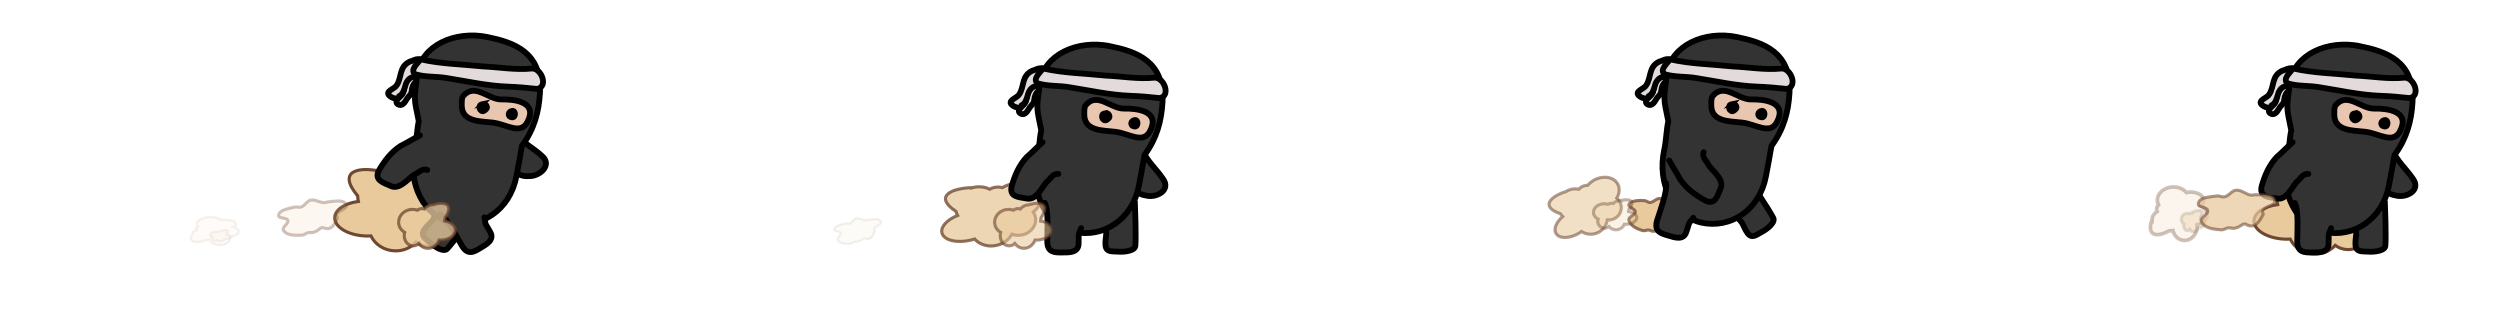 <?xml version="1.0" encoding="UTF-8" standalone="no"?>
<!-- Created with Inkscape (http://www.inkscape.org/) -->

<svg
   xmlns:dc="http://purl.org/dc/elements/1.1/"
   xmlns:cc="http://creativecommons.org/ns#"
   xmlns:rdf="http://www.w3.org/1999/02/22-rdf-syntax-ns#"
   xmlns:svg="http://www.w3.org/2000/svg"
   xmlns="http://www.w3.org/2000/svg"
   xmlns:xlink="http://www.w3.org/1999/xlink"
   xmlns:sodipodi="http://sodipodi.sourceforge.net/DTD/sodipodi-0.dtd"
   xmlns:inkscape="http://www.inkscape.org/namespaces/inkscape"
   width="800"
   height="100"
   id="svg6149"
   version="1.1"
   inkscape:version="0.48.3.1 r9886"
   sodipodi:docname="statVelocity.svg">
  <defs
     id="defs6151">
    <linearGradient
       id="linearGradient3847">
      <stop
         style="stop-color:#ffff00;stop-opacity:1;"
         offset="0"
         id="stop3849" />
      <stop
         style="stop-color:#ffff00;stop-opacity:0;"
         offset="1"
         id="stop3851" />
    </linearGradient>
    <radialGradient
       inkscape:collect="always"
       xlink:href="#linearGradient3847"
       id="radialGradient3853"
       cx="25"
       cy="25"
       fx="25"
       fy="25"
       r="15"
       gradientUnits="userSpaceOnUse" />
    <radialGradient
       inkscape:collect="always"
       xlink:href="#linearGradient3847-4"
       id="radialGradient3853-0"
       cx="25"
       cy="25"
       fx="25"
       fy="25"
       r="15"
       gradientUnits="userSpaceOnUse" />
    <linearGradient
       id="linearGradient3847-4">
      <stop
         style="stop-color:#ffff00;stop-opacity:1;"
         offset="0"
         id="stop3849-1" />
      <stop
         style="stop-color:#ffff00;stop-opacity:0;"
         offset="1"
         id="stop3851-7" />
    </linearGradient>
    <radialGradient
       r="15"
       fy="25"
       fx="25"
       cy="25"
       cx="25"
       gradientUnits="userSpaceOnUse"
       id="radialGradient3889"
       xlink:href="#linearGradient3847-4"
       inkscape:collect="always" />
    <inkscape:path-effect
       effect="skeletal"
       id="path-effect8298"
       is_visible="true"
       pattern="m 4.5,552.3 0,10 10,-5 z"
       copytype="single_stretched"
       prop_scale="0.4"
       scale_y_rel="false"
       spacing="0"
       normal_offset="0"
       tang_offset="0"
       prop_units="false"
       vertical_pattern="false"
       fuse_tolerance="0" />
    <inkscape:path-effect
       effect="skeletal"
       id="path-effect8295"
       is_visible="true"
       pattern="m 9.875,552.487 0,10 10,-5 z"
       copytype="single_stretched"
       prop_scale="0.4"
       scale_y_rel="false"
       spacing="0"
       normal_offset="0"
       tang_offset="0"
       prop_units="false"
       vertical_pattern="false"
       fuse_tolerance="0" />
    <inkscape:path-effect
       effect="skeletal"
       id="path-effect8292"
       is_visible="true"
       pattern="m 18.062,552.737 0,10 10,-5 z"
       copytype="single_stretched"
       prop_scale="0.4"
       scale_y_rel="false"
       spacing="0"
       normal_offset="0"
       tang_offset="0"
       prop_units="false"
       vertical_pattern="false"
       fuse_tolerance="0" />
    <inkscape:path-effect
       effect="skeletal"
       id="path-effect8289"
       is_visible="true"
       pattern="m 14.125,552.612 0,10 10,-5 z"
       copytype="single_stretched"
       prop_scale="0.4"
       scale_y_rel="false"
       spacing="0"
       normal_offset="0"
       tang_offset="0"
       prop_units="false"
       vertical_pattern="false"
       fuse_tolerance="0" />
    <inkscape:path-effect
       effect="skeletal"
       id="path-effect8286"
       is_visible="true"
       pattern="m 21.875,552.675 0,10 10,-5 z"
       copytype="single_stretched"
       prop_scale="0.4"
       scale_y_rel="false"
       spacing="0"
       normal_offset="0"
       tang_offset="0"
       prop_units="false"
       vertical_pattern="false"
       fuse_tolerance="0" />
    <inkscape:path-effect
       effect="skeletal"
       id="path-effect8283"
       is_visible="true"
       pattern="m 26.625,552.3 0,10 10,-5 z"
       copytype="single_stretched"
       prop_scale="0.4"
       scale_y_rel="false"
       spacing="0"
       normal_offset="0"
       tang_offset="0"
       prop_units="false"
       vertical_pattern="false"
       fuse_tolerance="0" />
    <inkscape:path-effect
       effect="skeletal"
       id="path-effect8280"
       is_visible="true"
       pattern="m -0.188,552.425 0,10 10,-5 z"
       copytype="single_stretched"
       prop_scale="0.4"
       scale_y_rel="false"
       spacing="0"
       normal_offset="0"
       tang_offset="0"
       prop_units="false"
       vertical_pattern="false"
       fuse_tolerance="0" />
    <inkscape:path-effect
       effect="skeletal"
       id="path-effect8277"
       is_visible="true"
       pattern="m -4.937,552.425 0,10 10,-5 z"
       copytype="single_stretched"
       prop_scale="0.4"
       scale_y_rel="false"
       spacing="0"
       normal_offset="0"
       tang_offset="0"
       prop_units="false"
       vertical_pattern="false"
       fuse_tolerance="0" />
    <inkscape:path-effect
       effect="skeletal"
       id="path-effect8274"
       is_visible="true"
       pattern="m -7.562,552.362 0,10 10,-5 z"
       copytype="single_stretched"
       prop_scale="0.4"
       scale_y_rel="false"
       spacing="0"
       normal_offset="0"
       tang_offset="0"
       prop_units="false"
       vertical_pattern="false"
       fuse_tolerance="0" />
    <inkscape:path-effect
       fuse_tolerance="0"
       vertical_pattern="false"
       prop_units="false"
       tang_offset="0"
       normal_offset="0"
       spacing="0"
       scale_y_rel="false"
       prop_scale="0.4"
       copytype="single_stretched"
       pattern="m -7.562,552.362 0,10 10,-5 z"
       is_visible="true"
       id="path-effect8271"
       effect="skeletal" />
    <inkscape:path-effect
       fuse_tolerance="0"
       vertical_pattern="false"
       prop_units="false"
       tang_offset="0"
       normal_offset="0"
       spacing="0"
       scale_y_rel="false"
       prop_scale="0.4"
       copytype="single_stretched"
       pattern="m -7.562,552.362 0,10 10,-5 z"
       is_visible="true"
       id="path-effect4594"
       effect="skeletal" />
    <inkscape:path-effect
       fuse_tolerance="0"
       vertical_pattern="false"
       prop_units="false"
       tang_offset="0"
       normal_offset="0"
       spacing="0"
       scale_y_rel="false"
       prop_scale="0.4"
       copytype="single_stretched"
       pattern="m -4.937,552.425 0,10 10,-5 z"
       is_visible="true"
       id="path-effect4590"
       effect="skeletal" />
    <inkscape:path-effect
       fuse_tolerance="0"
       vertical_pattern="false"
       prop_units="false"
       tang_offset="0"
       normal_offset="0"
       spacing="0"
       scale_y_rel="false"
       prop_scale="0.4"
       copytype="single_stretched"
       pattern="m -0.188,552.425 0,10 10,-5 z"
       is_visible="true"
       id="path-effect4586"
       effect="skeletal" />
    <inkscape:path-effect
       fuse_tolerance="0"
       vertical_pattern="false"
       prop_units="false"
       tang_offset="0"
       normal_offset="0"
       spacing="0"
       scale_y_rel="false"
       prop_scale="0.4"
       copytype="single_stretched"
       pattern="m 26.625,552.3 0,10 10,-5 z"
       is_visible="true"
       id="path-effect4582"
       effect="skeletal" />
    <inkscape:path-effect
       fuse_tolerance="0"
       vertical_pattern="false"
       prop_units="false"
       tang_offset="0"
       normal_offset="0"
       spacing="0"
       scale_y_rel="false"
       prop_scale="0.4"
       copytype="single_stretched"
       pattern="m 21.875,552.675 0,10 10,-5 z"
       is_visible="true"
       id="path-effect4578"
       effect="skeletal" />
    <inkscape:path-effect
       fuse_tolerance="0"
       vertical_pattern="false"
       prop_units="false"
       tang_offset="0"
       normal_offset="0"
       spacing="0"
       scale_y_rel="false"
       prop_scale="0.4"
       copytype="single_stretched"
       pattern="m 14.125,552.612 0,10 10,-5 z"
       is_visible="true"
       id="path-effect4574"
       effect="skeletal" />
    <inkscape:path-effect
       fuse_tolerance="0"
       vertical_pattern="false"
       prop_units="false"
       tang_offset="0"
       normal_offset="0"
       spacing="0"
       scale_y_rel="false"
       prop_scale="0.4"
       copytype="single_stretched"
       pattern="m 18.062,552.737 0,10 10,-5 z"
       is_visible="true"
       id="path-effect4570"
       effect="skeletal" />
    <inkscape:path-effect
       fuse_tolerance="0"
       vertical_pattern="false"
       prop_units="false"
       tang_offset="0"
       normal_offset="0"
       spacing="0"
       scale_y_rel="false"
       prop_scale="0.4"
       copytype="single_stretched"
       pattern="m 9.875,552.487 0,10 10,-5 z"
       is_visible="true"
       id="path-effect4566"
       effect="skeletal" />
    <inkscape:path-effect
       fuse_tolerance="0"
       vertical_pattern="false"
       prop_units="false"
       tang_offset="0"
       normal_offset="0"
       spacing="0"
       scale_y_rel="false"
       prop_scale="0.4"
       copytype="single_stretched"
       pattern="m 4.5,552.3 0,10 10,-5 z"
       is_visible="true"
       id="path-effect4562"
       effect="skeletal" />
    <inkscape:path-effect
       effect="skeletal"
       id="path-effect4546"
       is_visible="true"
       pattern="M 0,0 0,10 10,5 z"
       copytype="single_stretched"
       prop_scale="1"
       scale_y_rel="false"
       spacing="0"
       normal_offset="0"
       tang_offset="0"
       prop_units="false"
       vertical_pattern="false"
       fuse_tolerance="0" />
    <inkscape:path-effect
       effect="skeletal"
       id="path-effect4542"
       is_visible="true"
       pattern="M 0,0 0,10 10,5 z"
       copytype="single_stretched"
       prop_scale="1"
       scale_y_rel="false"
       spacing="0"
       normal_offset="0"
       tang_offset="0"
       prop_units="false"
       vertical_pattern="false"
       fuse_tolerance="0" />
    <inkscape:path-effect
       effect="skeletal"
       id="path-effect4538"
       is_visible="true"
       pattern="M 0,0 0,10 10,5 z"
       copytype="single_stretched"
       prop_scale="1"
       scale_y_rel="false"
       spacing="0"
       normal_offset="0"
       tang_offset="0"
       prop_units="false"
       vertical_pattern="false"
       fuse_tolerance="0" />
    <inkscape:path-effect
       effect="skeletal"
       id="path-effect4534"
       is_visible="true"
       pattern="m -7.562,552.362 0,10 10,-5 z"
       copytype="single_stretched"
       prop_scale="0.4"
       scale_y_rel="false"
       spacing="0"
       normal_offset="0"
       tang_offset="0"
       prop_units="false"
       vertical_pattern="false"
       fuse_tolerance="0" />
    <inkscape:path-effect
       effect="skeletal"
       id="path-effect4220"
       is_visible="true"
       pattern="m 0,552.362 0,10 10,-5 z"
       copytype="single_stretched"
       prop_scale="1"
       scale_y_rel="false"
       spacing="0"
       normal_offset="0"
       tang_offset="0"
       prop_units="false"
       vertical_pattern="false"
       fuse_tolerance="0" />
    <inkscape:path-effect
       effect="skeletal"
       id="path-effect6242"
       is_visible="true"
       pattern="M 0,5 10,10 10,0 z"
       copytype="single_stretched"
       prop_scale="1"
       scale_y_rel="false"
       spacing="0"
       normal_offset="0"
       tang_offset="0"
       prop_units="false"
       vertical_pattern="false"
       fuse_tolerance="0" />
    <inkscape:path-effect
       effect="skeletal"
       id="path-effect6238"
       is_visible="true"
       pattern="M 0,5 10,10 10,0 z"
       copytype="single_stretched"
       prop_scale="1"
       scale_y_rel="false"
       spacing="0"
       normal_offset="0"
       tang_offset="0"
       prop_units="false"
       vertical_pattern="false"
       fuse_tolerance="0" />
    <inkscape:path-effect
       effect="skeletal"
       id="path-effect6234"
       is_visible="true"
       pattern="M 0,0 0,10 10,5 z"
       copytype="single_stretched"
       prop_scale="1"
       scale_y_rel="false"
       spacing="0"
       normal_offset="0"
       tang_offset="0"
       prop_units="false"
       vertical_pattern="false"
       fuse_tolerance="0" />
    <inkscape:path-effect
       effect="skeletal"
       id="path-effect6230"
       is_visible="true"
       pattern="M 0,0 0,10 10,5 z"
       copytype="single_stretched"
       prop_scale="1"
       scale_y_rel="false"
       spacing="0"
       normal_offset="0"
       tang_offset="0"
       prop_units="false"
       vertical_pattern="false"
       fuse_tolerance="0" />
    <inkscape:path-effect
       fuse_tolerance="0"
       vertical_pattern="false"
       prop_units="false"
       tang_offset="0"
       normal_offset="0"
       spacing="0"
       scale_y_rel="false"
       prop_scale="0.4"
       copytype="single_stretched"
       pattern="m 4.5,452.3 0,10 10,-5 z"
       is_visible="true"
       id="path-effect4562-4"
       effect="skeletal" />
    <inkscape:path-effect
       fuse_tolerance="0"
       vertical_pattern="false"
       prop_units="false"
       tang_offset="0"
       normal_offset="0"
       spacing="0"
       scale_y_rel="false"
       prop_scale="0.4"
       copytype="single_stretched"
       pattern="m 9.875,452.487 0,10 10,-5 z"
       is_visible="true"
       id="path-effect4566-8"
       effect="skeletal" />
    <inkscape:path-effect
       fuse_tolerance="0"
       vertical_pattern="false"
       prop_units="false"
       tang_offset="0"
       normal_offset="0"
       spacing="0"
       scale_y_rel="false"
       prop_scale="0.4"
       copytype="single_stretched"
       pattern="m 18.062,452.737 0,10 10,-5 z"
       is_visible="true"
       id="path-effect4570-7"
       effect="skeletal" />
    <inkscape:path-effect
       fuse_tolerance="0"
       vertical_pattern="false"
       prop_units="false"
       tang_offset="0"
       normal_offset="0"
       spacing="0"
       scale_y_rel="false"
       prop_scale="0.4"
       copytype="single_stretched"
       pattern="m 14.125,452.612 0,10 10,-5 z"
       is_visible="true"
       id="path-effect4574-0"
       effect="skeletal" />
    <inkscape:path-effect
       fuse_tolerance="0"
       vertical_pattern="false"
       prop_units="false"
       tang_offset="0"
       normal_offset="0"
       spacing="0"
       scale_y_rel="false"
       prop_scale="0.4"
       copytype="single_stretched"
       pattern="m 21.875,452.675 0,10 10,-5 z"
       is_visible="true"
       id="path-effect4578-2"
       effect="skeletal" />
    <inkscape:path-effect
       fuse_tolerance="0"
       vertical_pattern="false"
       prop_units="false"
       tang_offset="0"
       normal_offset="0"
       spacing="0"
       scale_y_rel="false"
       prop_scale="0.4"
       copytype="single_stretched"
       pattern="m 26.625,452.3 0,10 10,-5 z"
       is_visible="true"
       id="path-effect4582-5"
       effect="skeletal" />
    <inkscape:path-effect
       fuse_tolerance="0"
       vertical_pattern="false"
       prop_units="false"
       tang_offset="0"
       normal_offset="0"
       spacing="0"
       scale_y_rel="false"
       prop_scale="0.4"
       copytype="single_stretched"
       pattern="m -0.188,452.425 0,10 10,-5 z"
       is_visible="true"
       id="path-effect4586-5"
       effect="skeletal" />
    <inkscape:path-effect
       fuse_tolerance="0"
       vertical_pattern="false"
       prop_units="false"
       tang_offset="0"
       normal_offset="0"
       spacing="0"
       scale_y_rel="false"
       prop_scale="0.4"
       copytype="single_stretched"
       pattern="m -4.937,452.425 0,10 10,-5 z"
       is_visible="true"
       id="path-effect4590-6"
       effect="skeletal" />
    <inkscape:path-effect
       fuse_tolerance="0"
       vertical_pattern="false"
       prop_units="false"
       tang_offset="0"
       normal_offset="0"
       spacing="0"
       scale_y_rel="false"
       prop_scale="0.4"
       copytype="single_stretched"
       pattern="m -7.562,452.362 0,10 10,-5 z"
       is_visible="true"
       id="path-effect4594-6"
       effect="skeletal" />
    <inkscape:path-effect
       effect="skeletal"
       id="path-effect4534-2"
       is_visible="true"
       pattern="m -7.562,452.362 0,10 10,-5 z"
       copytype="single_stretched"
       prop_scale="0.4"
       scale_y_rel="false"
       spacing="0"
       normal_offset="0"
       tang_offset="0"
       prop_units="false"
       vertical_pattern="false"
       fuse_tolerance="0" />
    <inkscape:path-effect
       effect="skeletal"
       id="path-effect8298-7"
       is_visible="true"
       pattern="m 4.5,452.3 0,10 10,-5 z"
       copytype="single_stretched"
       prop_scale="0.4"
       scale_y_rel="false"
       spacing="0"
       normal_offset="0"
       tang_offset="0"
       prop_units="false"
       vertical_pattern="false"
       fuse_tolerance="0" />
    <inkscape:path-effect
       effect="skeletal"
       id="path-effect8295-2"
       is_visible="true"
       pattern="m 9.875,452.487 0,10 10,-5 z"
       copytype="single_stretched"
       prop_scale="0.4"
       scale_y_rel="false"
       spacing="0"
       normal_offset="0"
       tang_offset="0"
       prop_units="false"
       vertical_pattern="false"
       fuse_tolerance="0" />
    <inkscape:path-effect
       effect="skeletal"
       id="path-effect8292-1"
       is_visible="true"
       pattern="m 18.062,452.737 0,10 10,-5 z"
       copytype="single_stretched"
       prop_scale="0.4"
       scale_y_rel="false"
       spacing="0"
       normal_offset="0"
       tang_offset="0"
       prop_units="false"
       vertical_pattern="false"
       fuse_tolerance="0" />
    <inkscape:path-effect
       effect="skeletal"
       id="path-effect8289-8"
       is_visible="true"
       pattern="m 14.125,452.612 0,10 10,-5 z"
       copytype="single_stretched"
       prop_scale="0.4"
       scale_y_rel="false"
       spacing="0"
       normal_offset="0"
       tang_offset="0"
       prop_units="false"
       vertical_pattern="false"
       fuse_tolerance="0" />
    <inkscape:path-effect
       effect="skeletal"
       id="path-effect8286-7"
       is_visible="true"
       pattern="m 21.875,452.675 0,10 10,-5 z"
       copytype="single_stretched"
       prop_scale="0.4"
       scale_y_rel="false"
       spacing="0"
       normal_offset="0"
       tang_offset="0"
       prop_units="false"
       vertical_pattern="false"
       fuse_tolerance="0" />
    <inkscape:path-effect
       effect="skeletal"
       id="path-effect8283-9"
       is_visible="true"
       pattern="m 26.625,452.3 0,10 10,-5 z"
       copytype="single_stretched"
       prop_scale="0.4"
       scale_y_rel="false"
       spacing="0"
       normal_offset="0"
       tang_offset="0"
       prop_units="false"
       vertical_pattern="false"
       fuse_tolerance="0" />
    <inkscape:path-effect
       effect="skeletal"
       id="path-effect8280-8"
       is_visible="true"
       pattern="m -0.188,452.425 0,10 10,-5 z"
       copytype="single_stretched"
       prop_scale="0.4"
       scale_y_rel="false"
       spacing="0"
       normal_offset="0"
       tang_offset="0"
       prop_units="false"
       vertical_pattern="false"
       fuse_tolerance="0" />
    <inkscape:path-effect
       effect="skeletal"
       id="path-effect8277-1"
       is_visible="true"
       pattern="m -4.937,452.425 0,10 10,-5 z"
       copytype="single_stretched"
       prop_scale="0.4"
       scale_y_rel="false"
       spacing="0"
       normal_offset="0"
       tang_offset="0"
       prop_units="false"
       vertical_pattern="false"
       fuse_tolerance="0" />
    <inkscape:path-effect
       effect="skeletal"
       id="path-effect8274-8"
       is_visible="true"
       pattern="m -7.562,452.362 0,10 10,-5 z"
       copytype="single_stretched"
       prop_scale="0.4"
       scale_y_rel="false"
       spacing="0"
       normal_offset="0"
       tang_offset="0"
       prop_units="false"
       vertical_pattern="false"
       fuse_tolerance="0" />
    <inkscape:path-effect
       fuse_tolerance="0"
       vertical_pattern="false"
       prop_units="false"
       tang_offset="0"
       normal_offset="0"
       spacing="0"
       scale_y_rel="false"
       prop_scale="0.4"
       copytype="single_stretched"
       pattern="m -7.562,452.362 0,10 10,-5 z"
       is_visible="true"
       id="path-effect8271-0"
       effect="skeletal" />
    <inkscape:path-effect
       fuse_tolerance="0"
       vertical_pattern="false"
       prop_units="false"
       tang_offset="0"
       normal_offset="0"
       spacing="0"
       scale_y_rel="false"
       prop_scale="0.4"
       copytype="single_stretched"
       pattern="m 4.5,452.3 0,10 10,-5 z"
       is_visible="true"
       id="path-effect4562-4-0"
       effect="skeletal" />
    <inkscape:path-effect
       fuse_tolerance="0"
       vertical_pattern="false"
       prop_units="false"
       tang_offset="0"
       normal_offset="0"
       spacing="0"
       scale_y_rel="false"
       prop_scale="0.4"
       copytype="single_stretched"
       pattern="m 9.875,452.487 0,10 10,-5 z"
       is_visible="true"
       id="path-effect4566-8-0"
       effect="skeletal" />
    <inkscape:path-effect
       fuse_tolerance="0"
       vertical_pattern="false"
       prop_units="false"
       tang_offset="0"
       normal_offset="0"
       spacing="0"
       scale_y_rel="false"
       prop_scale="0.4"
       copytype="single_stretched"
       pattern="m 18.062,452.737 0,10 10,-5 z"
       is_visible="true"
       id="path-effect4570-7-4"
       effect="skeletal" />
    <inkscape:path-effect
       fuse_tolerance="0"
       vertical_pattern="false"
       prop_units="false"
       tang_offset="0"
       normal_offset="0"
       spacing="0"
       scale_y_rel="false"
       prop_scale="0.4"
       copytype="single_stretched"
       pattern="m 14.125,452.612 0,10 10,-5 z"
       is_visible="true"
       id="path-effect4574-0-3"
       effect="skeletal" />
    <inkscape:path-effect
       fuse_tolerance="0"
       vertical_pattern="false"
       prop_units="false"
       tang_offset="0"
       normal_offset="0"
       spacing="0"
       scale_y_rel="false"
       prop_scale="0.4"
       copytype="single_stretched"
       pattern="m 21.875,452.675 0,10 10,-5 z"
       is_visible="true"
       id="path-effect4578-2-6"
       effect="skeletal" />
    <inkscape:path-effect
       fuse_tolerance="0"
       vertical_pattern="false"
       prop_units="false"
       tang_offset="0"
       normal_offset="0"
       spacing="0"
       scale_y_rel="false"
       prop_scale="0.4"
       copytype="single_stretched"
       pattern="m 26.625,452.3 0,10 10,-5 z"
       is_visible="true"
       id="path-effect4582-5-8"
       effect="skeletal" />
    <inkscape:path-effect
       fuse_tolerance="0"
       vertical_pattern="false"
       prop_units="false"
       tang_offset="0"
       normal_offset="0"
       spacing="0"
       scale_y_rel="false"
       prop_scale="0.4"
       copytype="single_stretched"
       pattern="m -0.188,452.425 0,10 10,-5 z"
       is_visible="true"
       id="path-effect4586-5-5"
       effect="skeletal" />
    <inkscape:path-effect
       fuse_tolerance="0"
       vertical_pattern="false"
       prop_units="false"
       tang_offset="0"
       normal_offset="0"
       spacing="0"
       scale_y_rel="false"
       prop_scale="0.4"
       copytype="single_stretched"
       pattern="m -4.937,452.425 0,10 10,-5 z"
       is_visible="true"
       id="path-effect4590-6-7"
       effect="skeletal" />
    <inkscape:path-effect
       fuse_tolerance="0"
       vertical_pattern="false"
       prop_units="false"
       tang_offset="0"
       normal_offset="0"
       spacing="0"
       scale_y_rel="false"
       prop_scale="0.4"
       copytype="single_stretched"
       pattern="m -7.562,452.362 0,10 10,-5 z"
       is_visible="true"
       id="path-effect4594-6-2"
       effect="skeletal" />
    <inkscape:path-effect
       effect="skeletal"
       id="path-effect4534-2-9"
       is_visible="true"
       pattern="m -7.562,452.362 0,10 10,-5 z"
       copytype="single_stretched"
       prop_scale="0.4"
       scale_y_rel="false"
       spacing="0"
       normal_offset="0"
       tang_offset="0"
       prop_units="false"
       vertical_pattern="false"
       fuse_tolerance="0" />
    <inkscape:path-effect
       effect="skeletal"
       id="path-effect8298-7-7"
       is_visible="true"
       pattern="m 4.5,452.3 0,10 10,-5 z"
       copytype="single_stretched"
       prop_scale="0.4"
       scale_y_rel="false"
       spacing="0"
       normal_offset="0"
       tang_offset="0"
       prop_units="false"
       vertical_pattern="false"
       fuse_tolerance="0" />
    <inkscape:path-effect
       effect="skeletal"
       id="path-effect8295-2-6"
       is_visible="true"
       pattern="m 9.875,452.487 0,10 10,-5 z"
       copytype="single_stretched"
       prop_scale="0.4"
       scale_y_rel="false"
       spacing="0"
       normal_offset="0"
       tang_offset="0"
       prop_units="false"
       vertical_pattern="false"
       fuse_tolerance="0" />
    <inkscape:path-effect
       effect="skeletal"
       id="path-effect8292-1-8"
       is_visible="true"
       pattern="m 18.062,452.737 0,10 10,-5 z"
       copytype="single_stretched"
       prop_scale="0.4"
       scale_y_rel="false"
       spacing="0"
       normal_offset="0"
       tang_offset="0"
       prop_units="false"
       vertical_pattern="false"
       fuse_tolerance="0" />
    <inkscape:path-effect
       effect="skeletal"
       id="path-effect8289-8-8"
       is_visible="true"
       pattern="m 14.125,452.612 0,10 10,-5 z"
       copytype="single_stretched"
       prop_scale="0.4"
       scale_y_rel="false"
       spacing="0"
       normal_offset="0"
       tang_offset="0"
       prop_units="false"
       vertical_pattern="false"
       fuse_tolerance="0" />
    <inkscape:path-effect
       effect="skeletal"
       id="path-effect8286-7-7"
       is_visible="true"
       pattern="m 21.875,452.675 0,10 10,-5 z"
       copytype="single_stretched"
       prop_scale="0.4"
       scale_y_rel="false"
       spacing="0"
       normal_offset="0"
       tang_offset="0"
       prop_units="false"
       vertical_pattern="false"
       fuse_tolerance="0" />
    <inkscape:path-effect
       effect="skeletal"
       id="path-effect8283-9-6"
       is_visible="true"
       pattern="m 26.625,452.3 0,10 10,-5 z"
       copytype="single_stretched"
       prop_scale="0.4"
       scale_y_rel="false"
       spacing="0"
       normal_offset="0"
       tang_offset="0"
       prop_units="false"
       vertical_pattern="false"
       fuse_tolerance="0" />
    <inkscape:path-effect
       effect="skeletal"
       id="path-effect8280-8-2"
       is_visible="true"
       pattern="m -0.188,452.425 0,10 10,-5 z"
       copytype="single_stretched"
       prop_scale="0.4"
       scale_y_rel="false"
       spacing="0"
       normal_offset="0"
       tang_offset="0"
       prop_units="false"
       vertical_pattern="false"
       fuse_tolerance="0" />
    <inkscape:path-effect
       effect="skeletal"
       id="path-effect8277-1-1"
       is_visible="true"
       pattern="m -4.937,452.425 0,10 10,-5 z"
       copytype="single_stretched"
       prop_scale="0.4"
       scale_y_rel="false"
       spacing="0"
       normal_offset="0"
       tang_offset="0"
       prop_units="false"
       vertical_pattern="false"
       fuse_tolerance="0" />
    <inkscape:path-effect
       effect="skeletal"
       id="path-effect8274-8-0"
       is_visible="true"
       pattern="m -7.562,452.362 0,10 10,-5 z"
       copytype="single_stretched"
       prop_scale="0.4"
       scale_y_rel="false"
       spacing="0"
       normal_offset="0"
       tang_offset="0"
       prop_units="false"
       vertical_pattern="false"
       fuse_tolerance="0" />
    <inkscape:path-effect
       fuse_tolerance="0"
       vertical_pattern="false"
       prop_units="false"
       tang_offset="0"
       normal_offset="0"
       spacing="0"
       scale_y_rel="false"
       prop_scale="0.4"
       copytype="single_stretched"
       pattern="m -7.562,452.362 0,10 10,-5 z"
       is_visible="true"
       id="path-effect8271-0-0"
       effect="skeletal" />
    <inkscape:path-effect
       fuse_tolerance="0"
       vertical_pattern="false"
       prop_units="false"
       tang_offset="0"
       normal_offset="0"
       spacing="0"
       scale_y_rel="false"
       prop_scale="0.4"
       copytype="single_stretched"
       pattern="m 4.5,452.3 0,10 10,-5 z"
       is_visible="true"
       id="path-effect4562-4-0-8"
       effect="skeletal" />
    <inkscape:path-effect
       fuse_tolerance="0"
       vertical_pattern="false"
       prop_units="false"
       tang_offset="0"
       normal_offset="0"
       spacing="0"
       scale_y_rel="false"
       prop_scale="0.4"
       copytype="single_stretched"
       pattern="m 9.875,452.487 0,10 10,-5 z"
       is_visible="true"
       id="path-effect4566-8-0-5"
       effect="skeletal" />
    <inkscape:path-effect
       fuse_tolerance="0"
       vertical_pattern="false"
       prop_units="false"
       tang_offset="0"
       normal_offset="0"
       spacing="0"
       scale_y_rel="false"
       prop_scale="0.4"
       copytype="single_stretched"
       pattern="m 18.062,452.737 0,10 10,-5 z"
       is_visible="true"
       id="path-effect4570-7-4-5"
       effect="skeletal" />
    <inkscape:path-effect
       fuse_tolerance="0"
       vertical_pattern="false"
       prop_units="false"
       tang_offset="0"
       normal_offset="0"
       spacing="0"
       scale_y_rel="false"
       prop_scale="0.4"
       copytype="single_stretched"
       pattern="m 14.125,452.612 0,10 10,-5 z"
       is_visible="true"
       id="path-effect4574-0-3-9"
       effect="skeletal" />
    <inkscape:path-effect
       fuse_tolerance="0"
       vertical_pattern="false"
       prop_units="false"
       tang_offset="0"
       normal_offset="0"
       spacing="0"
       scale_y_rel="false"
       prop_scale="0.4"
       copytype="single_stretched"
       pattern="m 21.875,452.675 0,10 10,-5 z"
       is_visible="true"
       id="path-effect4578-2-6-4"
       effect="skeletal" />
    <inkscape:path-effect
       fuse_tolerance="0"
       vertical_pattern="false"
       prop_units="false"
       tang_offset="0"
       normal_offset="0"
       spacing="0"
       scale_y_rel="false"
       prop_scale="0.4"
       copytype="single_stretched"
       pattern="m 26.625,452.3 0,10 10,-5 z"
       is_visible="true"
       id="path-effect4582-5-8-5"
       effect="skeletal" />
    <inkscape:path-effect
       fuse_tolerance="0"
       vertical_pattern="false"
       prop_units="false"
       tang_offset="0"
       normal_offset="0"
       spacing="0"
       scale_y_rel="false"
       prop_scale="0.4"
       copytype="single_stretched"
       pattern="m -0.188,452.425 0,10 10,-5 z"
       is_visible="true"
       id="path-effect4586-5-5-4"
       effect="skeletal" />
    <inkscape:path-effect
       fuse_tolerance="0"
       vertical_pattern="false"
       prop_units="false"
       tang_offset="0"
       normal_offset="0"
       spacing="0"
       scale_y_rel="false"
       prop_scale="0.4"
       copytype="single_stretched"
       pattern="m -4.937,452.425 0,10 10,-5 z"
       is_visible="true"
       id="path-effect4590-6-7-8"
       effect="skeletal" />
    <inkscape:path-effect
       fuse_tolerance="0"
       vertical_pattern="false"
       prop_units="false"
       tang_offset="0"
       normal_offset="0"
       spacing="0"
       scale_y_rel="false"
       prop_scale="0.4"
       copytype="single_stretched"
       pattern="m -7.562,452.362 0,10 10,-5 z"
       is_visible="true"
       id="path-effect4594-6-2-1"
       effect="skeletal" />
    <inkscape:path-effect
       effect="skeletal"
       id="path-effect4534-2-9-3"
       is_visible="true"
       pattern="m -7.562,452.362 0,10 10,-5 z"
       copytype="single_stretched"
       prop_scale="0.4"
       scale_y_rel="false"
       spacing="0"
       normal_offset="0"
       tang_offset="0"
       prop_units="false"
       vertical_pattern="false"
       fuse_tolerance="0" />
    <inkscape:path-effect
       effect="skeletal"
       id="path-effect8298-7-7-3"
       is_visible="true"
       pattern="m 4.5,452.3 0,10 10,-5 z"
       copytype="single_stretched"
       prop_scale="0.4"
       scale_y_rel="false"
       spacing="0"
       normal_offset="0"
       tang_offset="0"
       prop_units="false"
       vertical_pattern="false"
       fuse_tolerance="0" />
    <inkscape:path-effect
       effect="skeletal"
       id="path-effect8295-2-6-6"
       is_visible="true"
       pattern="m 9.875,452.487 0,10 10,-5 z"
       copytype="single_stretched"
       prop_scale="0.4"
       scale_y_rel="false"
       spacing="0"
       normal_offset="0"
       tang_offset="0"
       prop_units="false"
       vertical_pattern="false"
       fuse_tolerance="0" />
    <inkscape:path-effect
       effect="skeletal"
       id="path-effect8292-1-8-1"
       is_visible="true"
       pattern="m 18.062,452.737 0,10 10,-5 z"
       copytype="single_stretched"
       prop_scale="0.4"
       scale_y_rel="false"
       spacing="0"
       normal_offset="0"
       tang_offset="0"
       prop_units="false"
       vertical_pattern="false"
       fuse_tolerance="0" />
    <inkscape:path-effect
       effect="skeletal"
       id="path-effect8289-8-8-7"
       is_visible="true"
       pattern="m 14.125,452.612 0,10 10,-5 z"
       copytype="single_stretched"
       prop_scale="0.4"
       scale_y_rel="false"
       spacing="0"
       normal_offset="0"
       tang_offset="0"
       prop_units="false"
       vertical_pattern="false"
       fuse_tolerance="0" />
    <inkscape:path-effect
       effect="skeletal"
       id="path-effect8286-7-7-1"
       is_visible="true"
       pattern="m 21.875,452.675 0,10 10,-5 z"
       copytype="single_stretched"
       prop_scale="0.4"
       scale_y_rel="false"
       spacing="0"
       normal_offset="0"
       tang_offset="0"
       prop_units="false"
       vertical_pattern="false"
       fuse_tolerance="0" />
    <inkscape:path-effect
       effect="skeletal"
       id="path-effect8283-9-6-5"
       is_visible="true"
       pattern="m 26.625,452.3 0,10 10,-5 z"
       copytype="single_stretched"
       prop_scale="0.4"
       scale_y_rel="false"
       spacing="0"
       normal_offset="0"
       tang_offset="0"
       prop_units="false"
       vertical_pattern="false"
       fuse_tolerance="0" />
    <inkscape:path-effect
       effect="skeletal"
       id="path-effect8280-8-2-5"
       is_visible="true"
       pattern="m -0.188,452.425 0,10 10,-5 z"
       copytype="single_stretched"
       prop_scale="0.4"
       scale_y_rel="false"
       spacing="0"
       normal_offset="0"
       tang_offset="0"
       prop_units="false"
       vertical_pattern="false"
       fuse_tolerance="0" />
    <inkscape:path-effect
       effect="skeletal"
       id="path-effect8277-1-1-6"
       is_visible="true"
       pattern="m -4.937,452.425 0,10 10,-5 z"
       copytype="single_stretched"
       prop_scale="0.4"
       scale_y_rel="false"
       spacing="0"
       normal_offset="0"
       tang_offset="0"
       prop_units="false"
       vertical_pattern="false"
       fuse_tolerance="0" />
    <inkscape:path-effect
       effect="skeletal"
       id="path-effect8274-8-0-8"
       is_visible="true"
       pattern="m -7.562,452.362 0,10 10,-5 z"
       copytype="single_stretched"
       prop_scale="0.4"
       scale_y_rel="false"
       spacing="0"
       normal_offset="0"
       tang_offset="0"
       prop_units="false"
       vertical_pattern="false"
       fuse_tolerance="0" />
    <inkscape:path-effect
       fuse_tolerance="0"
       vertical_pattern="false"
       prop_units="false"
       tang_offset="0"
       normal_offset="0"
       spacing="0"
       scale_y_rel="false"
       prop_scale="0.4"
       copytype="single_stretched"
       pattern="m -7.562,452.362 0,10 10,-5 z"
       is_visible="true"
       id="path-effect8271-0-0-2"
       effect="skeletal" />
    <clipPath
       clipPathUnits="userSpaceOnUse"
       id="clipPath13687">
      <path
         style="fill:#462813;fill-opacity:0.14;stroke:#000000;stroke-width:2;stroke-linecap:round;stroke-linejoin:round;stroke-miterlimit:4;stroke-opacity:1"
         d="m 195.827,632.236 45,0 0,45 -45,0 z"
         id="path13689"
         inkscape:connector-curvature="0"
         sodipodi:nodetypes="ccccc" />
    </clipPath>
    <clipPath
       clipPathUnits="userSpaceOnUse"
       id="clipPath13878">
      <path
         sodipodi:nodetypes="ccccc"
         inkscape:connector-curvature="0"
         id="path13880"
         d="m 195.827,632.236 45,0 0,50 -45,0 z"
         style="fill:#462813;fill-opacity:0.14;stroke:#000000;stroke-width:2;stroke-linecap:round;stroke-linejoin:round;stroke-miterlimit:4;stroke-opacity:1" />
    </clipPath>
    <clipPath
       clipPathUnits="userSpaceOnUse"
       id="clipPath13883">
      <path
         style="fill:#462813;fill-opacity:0.14;stroke:#000000;stroke-width:2;stroke-linecap:round;stroke-linejoin:round;stroke-miterlimit:4;stroke-opacity:1"
         d="m 242.827,632.236 40,0 0,50 -40,0 z"
         id="path13885"
         inkscape:connector-curvature="0"
         sodipodi:nodetypes="ccccc" />
    </clipPath>
    <clipPath
       clipPathUnits="userSpaceOnUse"
       id="clipPath13890">
      <path
         sodipodi:nodetypes="ccccc"
         inkscape:connector-curvature="0"
         id="path13892"
         d="m 284.827,632.236 45,0 0,50 -45,0 z"
         style="fill:#462813;fill-opacity:0.14;stroke:#000000;stroke-width:2;stroke-linecap:round;stroke-linejoin:round;stroke-miterlimit:4;stroke-opacity:1" />
    </clipPath>
    <clipPath
       clipPathUnits="userSpaceOnUse"
       id="clipPath13890-4">
      <path
         sodipodi:nodetypes="ccccc"
         inkscape:connector-curvature="0"
         id="path13892-8"
         d="m 284.827,632.236 45,0 0,50 -45,0 z"
         style="fill:#462813;fill-opacity:0.14;stroke:#000000;stroke-width:2;stroke-linecap:round;stroke-linejoin:round;stroke-miterlimit:4;stroke-opacity:1" />
    </clipPath>
    <clipPath
       clipPathUnits="userSpaceOnUse"
       id="clipPath14859">
      <path
         style="fill:#6aa0d7;fill-opacity:0.706;stroke:none"
         d="m 320.282,654.181 45,0 0,45 -45,0 z"
         id="path14861"
         inkscape:connector-curvature="0"
         sodipodi:nodetypes="ccccc" />
    </clipPath>
    <clipPath
       clipPathUnits="userSpaceOnUse"
       id="clipPath14951">
      <path
         style="fill:#6aa0d7;fill-opacity:0.708;stroke:none"
         d="m 367.282,654.181 40,0 0,45 -40,0 z"
         id="path14953"
         inkscape:connector-curvature="0"
         sodipodi:nodetypes="ccccc" />
    </clipPath>
    <clipPath
       clipPathUnits="userSpaceOnUse"
       id="clipPath15171">
      <path
         sodipodi:nodetypes="ccccc"
         inkscape:connector-curvature="0"
         id="path15173"
         d="m 319.827,607.315 45,0 0,50 -45,0 z"
         style="fill:#6aa0d7;fill-opacity:0.706;stroke:none" />
    </clipPath>
    <clipPath
       clipPathUnits="userSpaceOnUse"
       id="clipPath15217">
      <path
         sodipodi:nodetypes="ccccc"
         inkscape:connector-curvature="0"
         id="path15219"
         d="m 364.827,607.315 40,0 0,50 -40,0 z"
         style="fill:#6aa0d7;fill-opacity:0.708;stroke:none" />
    </clipPath>
    <clipPath
       clipPathUnits="userSpaceOnUse"
       id="clipPath15263">
      <path
         style="fill:#6aa0d7;fill-opacity:0.706;stroke:none"
         d="m 404.827,607.315 45,0 0,50 -45,0 z"
         id="path15265"
         inkscape:connector-curvature="0"
         sodipodi:nodetypes="ccccc" />
    </clipPath>
    <clipPath
       clipPathUnits="userSpaceOnUse"
       id="clipPath15351">
      <path
         style="fill:#6aa0d7;fill-opacity:0.706;stroke:none"
         d="m 320.755,652.618 45,0 0,45 -45,0 z"
         id="path15353"
         inkscape:connector-curvature="0"
         sodipodi:nodetypes="ccccc" />
    </clipPath>
    <clipPath
       clipPathUnits="userSpaceOnUse"
       id="clipPath15397">
      <path
         style="fill:#6aa0d7;fill-opacity:0.708;stroke:none"
         d="m 365.755,652.618 40,0 0,45 -40,0 z"
         id="path15399"
         inkscape:connector-curvature="0"
         sodipodi:nodetypes="ccccc" />
    </clipPath>
    <clipPath
       clipPathUnits="userSpaceOnUse"
       id="clipPath15487">
      <path
         sodipodi:nodetypes="cccccc"
         inkscape:connector-curvature="0"
         id="path15489"
         d="m 405.755,652.618 45,0 0,45 0,0 -45,0 z"
         style="fill:#6aa0d7;fill-opacity:0.706;stroke:none" />
    </clipPath>
    <clipPath
       clipPathUnits="userSpaceOnUse"
       id="clipPath15533">
      <path
         sodipodi:nodetypes="ccccc"
         inkscape:connector-curvature="0"
         id="path15535"
         d="m 320.755,697.618 45,0 0,40 -45,0 z"
         style="fill:#6aa0d7;fill-opacity:0.706;stroke:none" />
    </clipPath>
    <clipPath
       clipPathUnits="userSpaceOnUse"
       id="clipPath15579">
      <path
         sodipodi:nodetypes="ccccc"
         inkscape:connector-curvature="0"
         id="path15581"
         d="m 365.755,697.618 40,0 0,40 -40,0 z"
         style="fill:#6aa0d7;fill-opacity:0.708;stroke:none" />
    </clipPath>
    <clipPath
       clipPathUnits="userSpaceOnUse"
       id="clipPath15797">
      <path
         style="fill:#6aa0d7;fill-opacity:0.706;stroke:none"
         d="m 405.755,697.618 45,0 0,46 0,-6 -45,0 z"
         id="path15799"
         inkscape:connector-curvature="0"
         sodipodi:nodetypes="cccccc" />
    </clipPath>
    <clipPath
       clipPathUnits="userSpaceOnUse"
       id="clipPath15843">
      <path
         style="fill:#6aa0d7;fill-opacity:0.706;stroke:none"
         d="m 320.755,737.618 45,0 0,45 -45,0 z"
         id="path15845"
         inkscape:connector-curvature="0"
         sodipodi:nodetypes="ccccc" />
    </clipPath>
    <clipPath
       clipPathUnits="userSpaceOnUse"
       id="clipPath15889">
      <path
         style="fill:#6aa0d7;fill-opacity:0.708;stroke:none"
         d="m 365.755,737.618 40,0 0,45 -40,0 z"
         id="path15891"
         inkscape:connector-curvature="0"
         sodipodi:nodetypes="ccccc" />
    </clipPath>
    <clipPath
       clipPathUnits="userSpaceOnUse"
       id="clipPath15935">
      <path
         sodipodi:nodetypes="ccccc"
         inkscape:connector-curvature="0"
         id="path15937"
         d="m 405.755,737.618 45,0 0,45 -45,0 z"
         style="fill:#6aa0d7;fill-opacity:0.706;stroke:none" />
    </clipPath>
    <clipPath
       clipPathUnits="userSpaceOnUse"
       id="clipPath15999">
      <path
         style="fill:#6aa0d7;fill-opacity:0.706;stroke:none"
         d="m 451.173,652.752 50,0 0,45 0,0 -50,0 z"
         id="path16001"
         inkscape:connector-curvature="0"
         sodipodi:nodetypes="cccccc" />
    </clipPath>
    <clipPath
       clipPathUnits="userSpaceOnUse"
       id="clipPath16023">
      <path
         sodipodi:nodetypes="cccccc"
         inkscape:connector-curvature="0"
         id="path16025"
         d="m 451.173,697.752 50,0 0,46 0,-6 -50,0 z"
         style="fill:#6aa0d7;fill-opacity:0.706;stroke:none" />
    </clipPath>
    <clipPath
       clipPathUnits="userSpaceOnUse"
       id="clipPath16027">
      <path
         style="fill:#6aa0d7;fill-opacity:0.706;stroke:none"
         d="m 451.173,737.752 50,0 0,45 -50,0 z"
         id="path16029"
         inkscape:connector-curvature="0"
         sodipodi:nodetypes="ccccc" />
    </clipPath>
    <clipPath
       clipPathUnits="userSpaceOnUse"
       id="clipPath24040">
      <path
         style="fill:#6aa0d7;fill-opacity:0.706;stroke:none"
         d="m 632.833,1136.652 45,0 0,50 -45,0 z"
         id="path24042"
         inkscape:connector-curvature="0"
         sodipodi:nodetypes="ccccc" />
    </clipPath>
    <clipPath
       clipPathUnits="userSpaceOnUse"
       id="clipPath24096">
      <path
         sodipodi:nodetypes="ccccc"
         inkscape:connector-curvature="0"
         id="path24098"
         d="m 592.833,1136.652 40,0 0,50 -40,0 z"
         style="fill:#6aa0d7;fill-opacity:0.708;stroke:none" />
    </clipPath>
    <clipPath
       clipPathUnits="userSpaceOnUse"
       id="clipPath24152">
      <path
         sodipodi:nodetypes="ccccc"
         inkscape:connector-curvature="0"
         id="path24154"
         d="m 547.833,1136.652 45,0 0,50 -45,0 z"
         style="fill:#6aa0d7;fill-opacity:0.706;stroke:none" />
    </clipPath>
    <clipPath
       clipPathUnits="userSpaceOnUse"
       id="clipPath24216">
      <path
         style="fill:#6aa0d7;fill-opacity:0.706;stroke:none"
         d="m 552.833,1026.652 50,0 0,45 0,0 -50,0 z"
         id="path24218"
         inkscape:connector-curvature="0"
         sodipodi:nodetypes="cccccc" />
    </clipPath>
    <clipPath
       clipPathUnits="userSpaceOnUse"
       id="clipPath24280">
      <path
         sodipodi:nodetypes="cccccc"
         inkscape:connector-curvature="0"
         id="path24282"
         d="m 552.833,1071.652 50,0 0,46 0,-6 -50,0 z"
         style="fill:#6aa0d7;fill-opacity:0.706;stroke:none" />
    </clipPath>
    <clipPath
       clipPathUnits="userSpaceOnUse"
       id="clipPath24284">
      <path
         style="fill:#6aa0d7;fill-opacity:0.706;stroke:none"
         d="m 552.833,1111.652 50,0 0,45 -50,0 z"
         id="path24286"
         inkscape:connector-curvature="0"
         sodipodi:nodetypes="ccccc" />
    </clipPath>
    <clipPath
       clipPathUnits="userSpaceOnUse"
       id="clipPath24416">
      <path
         sodipodi:nodetypes="cccccc"
         inkscape:connector-curvature="0"
         id="path24418"
         d="m 507.833,976.652 45,0 0,45 0,0 -45,0 z"
         style="fill:#6aa0d7;fill-opacity:0.706;stroke:none" />
    </clipPath>
    <clipPath
       clipPathUnits="userSpaceOnUse"
       id="clipPath24548">
      <path
         style="fill:#6aa0d7;fill-opacity:0.708;stroke:none"
         d="m 467.833,976.652 40,0 0,45 -40,0 z"
         id="path24550"
         inkscape:connector-curvature="0"
         sodipodi:nodetypes="ccccc" />
    </clipPath>
    <clipPath
       clipPathUnits="userSpaceOnUse"
       id="clipPath24680">
      <path
         style="fill:#6aa0d7;fill-opacity:0.706;stroke:none"
         d="m 422.833,976.652 45,0 0,45 -45,0 z"
         id="path24682"
         inkscape:connector-curvature="0"
         sodipodi:nodetypes="ccccc" />
    </clipPath>
    <clipPath
       clipPathUnits="userSpaceOnUse"
       id="clipPath24812">
      <path
         sodipodi:nodetypes="ccccc"
         inkscape:connector-curvature="0"
         id="path24814"
         d="m 422.833,1021.652 45,0 0,40 -45,0 z"
         style="fill:#6aa0d7;fill-opacity:0.706;stroke:none" />
    </clipPath>
    <clipPath
       clipPathUnits="userSpaceOnUse"
       id="clipPath24944">
      <path
         style="fill:#6aa0d7;fill-opacity:0.706;stroke:none"
         d="m 422.833,1061.652 45,0 0,45 -45,0 z"
         id="path24946"
         inkscape:connector-curvature="0"
         sodipodi:nodetypes="ccccc" />
    </clipPath>
    <clipPath
       clipPathUnits="userSpaceOnUse"
       id="clipPath25076">
      <path
         style="fill:#6aa0d7;fill-opacity:0.708;stroke:none"
         d="m 467.833,1061.652 40,0 0,45 -40,0 z"
         id="path25078"
         inkscape:connector-curvature="0"
         sodipodi:nodetypes="ccccc" />
    </clipPath>
    <clipPath
       clipPathUnits="userSpaceOnUse"
       id="clipPath25208">
      <path
         sodipodi:nodetypes="ccccc"
         inkscape:connector-curvature="0"
         id="path25210"
         d="m 507.833,1061.652 45,0 0,45 -45,0 z"
         style="fill:#6aa0d7;fill-opacity:0.706;stroke:none" />
    </clipPath>
    <clipPath
       clipPathUnits="userSpaceOnUse"
       id="clipPath25340">
      <path
         style="fill:#6aa0d7;fill-opacity:0.706;stroke:none"
         d="m 507.833,1021.652 45,0 0,46 0,-6 -45,0 z"
         id="path25342"
         inkscape:connector-curvature="0"
         sodipodi:nodetypes="cccccc" />
    </clipPath>
    <clipPath
       clipPathUnits="userSpaceOnUse"
       id="clipPath25344">
      <path
         sodipodi:nodetypes="ccccc"
         inkscape:connector-curvature="0"
         id="path25346"
         d="m 467.833,1021.652 40,0 0,40 -40,0 z"
         style="fill:#6aa0d7;fill-opacity:0.708;stroke:none" />
    </clipPath>
    <clipPath
       clipPathUnits="userSpaceOnUse"
       id="clipPath9011">
      <path
         sodipodi:nodetypes="ccccc"
         inkscape:connector-curvature="0"
         id="path9013"
         d="m 789.918,1072.279 40,0 0,40 -40,0 z"
         style="fill:#6aa0d7;fill-opacity:0.708;stroke:none" />
    </clipPath>
    <clipPath
       clipPathUnits="userSpaceOnUse"
       id="clipPath9207">
      <path
         style="fill:#6aa0d7;fill-opacity:0.706;stroke:none"
         d="m 829.918,1072.279 45,0 0,46 0,-6 -45,0 z"
         id="path9209"
         inkscape:connector-curvature="0"
         sodipodi:nodetypes="cccccc" />
    </clipPath>
    <clipPath
       clipPathUnits="userSpaceOnUse"
       id="clipPath9403">
      <path
         sodipodi:nodetypes="cccccc"
         inkscape:connector-curvature="0"
         id="path9405"
         d="m 829.918,1027.279 45,0 0,45 0,0 -45,0 z"
         style="fill:#6aa0d7;fill-opacity:0.706;stroke:none" />
    </clipPath>
    <clipPath
       clipPathUnits="userSpaceOnUse"
       id="clipPath9599">
      <path
         style="fill:#6aa0d7;fill-opacity:0.708;stroke:none"
         d="m 789.918,1027.279 40,0 0,45 -40,0 z"
         id="path9601"
         inkscape:connector-curvature="0"
         sodipodi:nodetypes="ccccc" />
    </clipPath>
    <clipPath
       clipPathUnits="userSpaceOnUse"
       id="clipPath9795">
      <path
         style="fill:#6aa0d7;fill-opacity:0.706;stroke:none"
         d="m 744.918,1027.279 45,0 0,45 -45,0 z"
         id="path9797"
         inkscape:connector-curvature="0"
         sodipodi:nodetypes="ccccc" />
    </clipPath>
    <clipPath
       clipPathUnits="userSpaceOnUse"
       id="clipPath9991">
      <path
         sodipodi:nodetypes="ccccc"
         inkscape:connector-curvature="0"
         id="path9993"
         d="m 744.918,1072.279 45,0 0,40 -45,0 z"
         style="fill:#6aa0d7;fill-opacity:0.706;stroke:none" />
    </clipPath>
    <clipPath
       clipPathUnits="userSpaceOnUse"
       id="clipPath10187">
      <path
         style="fill:#6aa0d7;fill-opacity:0.706;stroke:none"
         d="m 744.918,1112.279 45,0 0,45 -45,0 z"
         id="path10189"
         inkscape:connector-curvature="0"
         sodipodi:nodetypes="ccccc" />
    </clipPath>
    <clipPath
       clipPathUnits="userSpaceOnUse"
       id="clipPath10383">
      <path
         style="fill:#6aa0d7;fill-opacity:0.708;stroke:none"
         d="m 789.918,1112.279 40,0 0,45 -40,0 z"
         id="path10385"
         inkscape:connector-curvature="0"
         sodipodi:nodetypes="ccccc" />
    </clipPath>
    <clipPath
       clipPathUnits="userSpaceOnUse"
       id="clipPath10579">
      <path
         sodipodi:nodetypes="ccccc"
         inkscape:connector-curvature="0"
         id="path10581"
         d="m 829.918,1112.279 45,0 0,45 -45,0 z"
         style="fill:#6aa0d7;fill-opacity:0.706;stroke:none" />
    </clipPath>
    <clipPath
       clipPathUnits="userSpaceOnUse"
       id="clipPath10723">
      <path
         sodipodi:nodetypes="ccccc"
         inkscape:connector-curvature="0"
         id="path10725"
         d="m 744.958,977.134 45,0 0,50 -45,0 z"
         style="fill:#6aa0d7;fill-opacity:0.706;stroke:none" />
    </clipPath>
    <clipPath
       clipPathUnits="userSpaceOnUse"
       id="clipPath10797">
      <path
         sodipodi:nodetypes="ccccc"
         inkscape:connector-curvature="0"
         id="path10799"
         d="m 789.958,977.134 40,0 0,50 -40,0 z"
         style="fill:#6aa0d7;fill-opacity:0.708;stroke:none" />
    </clipPath>
    <clipPath
       clipPathUnits="userSpaceOnUse"
       id="clipPath10801">
      <path
         style="fill:#6aa0d7;fill-opacity:0.706;stroke:none"
         d="m 829.958,977.134 45,0 0,50 -45,0 z"
         id="path10803"
         inkscape:connector-curvature="0"
         sodipodi:nodetypes="ccccc" />
    </clipPath>
    <clipPath
       clipPathUnits="userSpaceOnUse"
       id="clipPath10967">
      <path
         style="fill:#6aa0d7;fill-opacity:0.706;stroke:none"
         d="m 875.009,1027.172 50,0 0,45 0,0 -50,0 z"
         id="path10969"
         inkscape:connector-curvature="0"
         sodipodi:nodetypes="cccccc" />
    </clipPath>
    <clipPath
       clipPathUnits="userSpaceOnUse"
       id="clipPath11039">
      <path
         sodipodi:nodetypes="cccccc"
         inkscape:connector-curvature="0"
         id="path11041"
         d="m 875.009,1072.172 50,0 0,46 0,-6 -50,0 z"
         style="fill:#6aa0d7;fill-opacity:0.706;stroke:none" />
    </clipPath>
    <clipPath
       clipPathUnits="userSpaceOnUse"
       id="clipPath11043">
      <path
         style="fill:#6aa0d7;fill-opacity:0.706;stroke:none"
         d="m 875.009,1112.172 50,0 0,45 -50,0 z"
         id="path11045"
         inkscape:connector-curvature="0"
         sodipodi:nodetypes="ccccc" />
    </clipPath>
    <clipPath
       clipPathUnits="userSpaceOnUse"
       id="clipPath35469">
      <path
         style="fill:#6aa0d7;fill-opacity:0.706;stroke:none"
         d="m 320.84,604.236 45,0 0,50 -45,0 z"
         id="path35471"
         inkscape:connector-curvature="0"
         sodipodi:nodetypes="ccccc" />
    </clipPath>
    <clipPath
       clipPathUnits="userSpaceOnUse"
       id="clipPath35515">
      <path
         style="fill:#6aa0d7;fill-opacity:0.708;stroke:none"
         d="m 365.84,604.236 40,0 0,50 -40,0 z"
         id="path35517"
         inkscape:connector-curvature="0"
         sodipodi:nodetypes="ccccc" />
    </clipPath>
    <clipPath
       clipPathUnits="userSpaceOnUse"
       id="clipPath35561">
      <path
         sodipodi:nodetypes="ccccc"
         inkscape:connector-curvature="0"
         id="path35563"
         d="m 405.84,604.236 45,0 0,50 -45,0 z"
         style="fill:#6aa0d7;fill-opacity:0.706;stroke:none" />
    </clipPath>
    <clipPath
       clipPathUnits="userSpaceOnUse"
       id="clipPath35607">
      <path
         sodipodi:nodetypes="ccccc"
         inkscape:connector-curvature="0"
         id="path35609"
         d="m 320.84,654.236 45,0 0,45 -45,0 z"
         style="fill:#6aa0d7;fill-opacity:0.706;stroke:none" />
    </clipPath>
    <clipPath
       clipPathUnits="userSpaceOnUse"
       id="clipPath35653">
      <path
         sodipodi:nodetypes="ccccc"
         inkscape:connector-curvature="0"
         id="path35655"
         d="m 365.84,654.236 40,0 0,45 -40,0 z"
         style="fill:#6aa0d7;fill-opacity:0.708;stroke:none" />
    </clipPath>
    <clipPath
       clipPathUnits="userSpaceOnUse"
       id="clipPath35657">
      <path
         style="fill:#6aa0d7;fill-opacity:0.706;stroke:none"
         d="m 405.84,654.236 45,0 0,45 0,0 -45,0 z"
         id="path35659"
         inkscape:connector-curvature="0"
         sodipodi:nodetypes="cccccc" />
    </clipPath>
    <clipPath
       clipPathUnits="userSpaceOnUse"
       id="clipPath35681">
      <path
         sodipodi:nodetypes="cccccc"
         inkscape:connector-curvature="0"
         id="path35683"
         d="m 451.178,654.236 50,0 0,45 0,0 -50,0 z"
         style="fill:#6aa0d7;fill-opacity:0.706;stroke:none" />
    </clipPath>
  </defs>
  <sodipodi:namedview
     id="base"
     pagecolor="#ffffff"
     bordercolor="#666666"
     borderopacity="1.0"
     inkscape:pageopacity="0.0"
     inkscape:pageshadow="2"
     inkscape:zoom="1.979899"
     inkscape:cx="411.88447"
     inkscape:cy="1.6370591"
     inkscape:document-units="px"
     inkscape:current-layer="layer1"
     showgrid="true"
     inkscape:window-width="1920"
     inkscape:window-height="1025"
     inkscape:window-x="0"
     inkscape:window-y="27"
     inkscape:window-maximized="1"
     inkscape:snap-global="false">
    <inkscape:grid
       type="xygrid"
       id="grid6157"
       empspacing="5"
       visible="true"
       enabled="true"
       snapvisiblegridlinesonly="true"
       spacingx="5px"
       spacingy="5px" />
  </sodipodi:namedview>
  <g
     inkscape:label="Layer 1"
     inkscape:groupmode="layer"
     id="layer1"
     transform="translate(0,-952.362)">
    <path
       sodipodi:nodetypes="aaaaaaaaaaaaaaaaaa"
       style="fill:#e8ca9d;fill-opacity:1;stroke:#6e4831;stroke-width:1;stroke-miterlimit:4;stroke-opacity:0.753;stroke-dasharray:none"
       d="m 532.706,1027.376 c -0.844,0.517 -1.831,-0.968 -2.886,-1.096 -0.276,-0.033 -0.551,0.117 -0.828,0.095 -0.516,-0.042 -0.946,-0.38 -1.461,-0.419 -0.577,-0.044 -1.163,0.35 -1.717,0.216 -1.999,-0.483 -4.282,-1.749 -4.579,-3.382 -0.188,-1.035 2.064,-1.654 2.023,-2.699 -0.037,-0.934 -2.38,-1.435 -1.994,-2.318 0.557,-1.276 3.175,-1.293 4.882,-1.236 0.677,0.022 1.199,0.639 1.876,0.617 1.164,-0.038 1.945,-1.346 3.106,-1.266 1.518,0.104 2.188,1.82 3.641,2.183 0.19,0.047 0.406,-0.062 0.597,-0.017 1.883,0.436 4.735,1.105 4.835,2.652 0.079,1.228 -2.963,1.261 -3.545,2.401 -0.128,0.25 0.206,0.549 0.097,0.804 -0.635,1.489 -3.508,1.954 -4.045,3.467 -2e-5,10e-5 1.5e-4,10e-5 7e-5,2e-4 z"
       id="path9102"
       inkscape:connector-curvature="0" />
    <path
       sodipodi:nodetypes="cccccscsccccsscccc"
       style="fill:#e8ca9d;fill-opacity:1;stroke:#6e4831;stroke-width:1;stroke-miterlimit:4;stroke-opacity:1;stroke-dasharray:none"
       d="m 737.269,1008.465 c 2.413,0.041 4.592,0.95 6.163,2.402 0.552,-0.154 1.159,-0.218 1.768,-0.208 1.149,0.02 2.219,0.361 3.12,0.919 1.135,-0.322 2.367,-0.495 3.667,-0.473 5.396,0.093 9.777,3.415 9.776,7.413 -8.3e-4,2.499 -1.719,4.66 -4.319,5.916 0.209,0.592 0.312,1.229 0.311,1.883 -10e-4,3.316 -2.907,5.97 -6.477,5.908 -1.511,-0.027 -2.904,-0.525 -4.004,-1.351 -1.568,1.74 -3.963,2.822 -6.632,2.776 -3.475,-0.06 -6.444,-2.019 -7.774,-4.785 -0.423,0.021 -0.837,0.044 -1.274,0.037 -5.704,-0.099 -10.323,-2.709 -10.322,-5.813 8.7e-4,-2.583 3.208,-4.685 7.569,-5.263 -0.144,-0.564 -0.208,-1.161 -0.207,-1.762 -6.839,-8.164 0.339,-9.679 8.636,-7.599 z"
       id="path9078"
       inkscape:connector-curvature="0" />
    <path
       sodipodi:nodetypes="cccccscsccccsscccc"
       style="fill:#e8ca9d;fill-opacity:0.767;stroke:#6e4831;stroke-width:1;stroke-miterlimit:4;stroke-opacity:0.776;stroke-dasharray:none"
       d="m 311.268,1012.388 c 1.939,-0.483 3.868,-0.256 5.42,0.516 0.41,-0.235 0.884,-0.413 1.374,-0.535 0.924,-0.229 1.849,-0.198 2.684,0.035 0.843,-0.487 1.794,-0.882 2.84,-1.141 4.338,-1.079 8.518,0.517 9.327,3.561 0.506,1.903 -0.432,3.914 -2.258,5.424 0.287,0.406 0.499,0.87 0.631,1.368 0.671,2.525 -1.117,5.165 -3.988,5.878 -1.215,0.302 -2.431,0.219 -3.479,-0.176 -0.902,1.659 -2.6,2.993 -4.746,3.526 -2.794,0.695 -5.567,-0.164 -7.193,-1.987 -0.334,0.106 -0.661,0.212 -1.013,0.299 -4.586,1.14 -8.813,0.137 -9.441,-2.227 -0.523,-1.967 1.618,-4.251 4.992,-5.62 -0.23,-0.399 -0.402,-0.84 -0.523,-1.298 -7.129,-4.758 -1.69,-7.441 5.373,-7.626 z"
       id="path9070"
       inkscape:connector-curvature="0" />
    <path
       inkscape:connector-curvature="0"
       id="path9012"
       d="m 123.097,1007.455 c 2.413,0.041 4.592,0.95 6.163,2.402 0.552,-0.154 1.159,-0.218 1.768,-0.208 1.149,0.02 2.219,0.361 3.12,0.919 1.135,-0.322 2.367,-0.495 3.667,-0.473 5.396,0.093 9.777,3.415 9.776,7.413 -8.3e-4,2.499 -1.719,4.66 -4.319,5.916 0.209,0.592 0.312,1.229 0.311,1.883 -0.001,3.316 -2.907,5.97 -6.477,5.908 -1.511,-0.027 -2.904,-0.525 -4.004,-1.351 -1.568,1.74 -3.963,2.822 -6.632,2.776 -3.475,-0.06 -6.444,-2.019 -7.774,-4.785 -0.423,0.021 -0.837,0.044 -1.274,0.037 -5.704,-0.099 -10.323,-2.709 -10.322,-5.813 8.7e-4,-2.583 3.208,-4.685 7.569,-5.263 -0.144,-0.564 -0.208,-1.161 -0.207,-1.762 -6.839,-8.164 0.339,-9.679 8.636,-7.599 z"
       style="fill:#e8ca9d;fill-opacity:1;stroke:#6e4831;stroke-width:1;stroke-opacity:1;stroke-miterlimit:4;stroke-dasharray:none"
       sodipodi:nodetypes="cccccscsccccsscccc" />
    <g
       transform="matrix(2.003,0,0,2.003,-101.766,-657.083)"
       id="g8773-3">
      <path
         style="fill:#333333;stroke:#000000;stroke-width:0.93;stroke-linecap:butt;stroke-linejoin:miter;stroke-miterlimit:4;stroke-opacity:1;stroke-dasharray:none"
         d="m 126.652,837.559 c -0.811,1.095 -3.16,4.334 -4.344,5.64 -0.508,0.72 -2.06,-0.215 -2.861,-0.975 -0.581,-0.551 -1.525,-1.006 -0.885,-1.994 0.806,-1.155 1.429,-1.14 1.797,-2.562"
         id="path4025-7-2-5-8-9-4-7-8-1-0-8-0"
         inkscape:connector-curvature="0"
         sodipodi:nodetypes="ccscc" />
      <path
         style="fill:#333333;stroke:#000000;stroke-width:0.93;stroke-linecap:round;stroke-linejoin:miter;stroke-miterlimit:4;stroke-opacity:1;stroke-dasharray:none"
         d="m 133.125,824.763 c 1.117,1.548 2.879,2.384 4.248,3.651 1.775,1.495 -0.409,3.338 -2.095,3.235 -1.808,0.182 -3.029,-1.334 -4.183,-2.463 -0.261,-0.213 -0.553,-0.393 -0.871,-0.507"
         id="path4336-7-3-8-1-5"
         inkscape:connector-curvature="0" />
      <g
         id="g4294-5-9-5"
         transform="matrix(0.977,0.211,-0.211,0.977,286.331,-36.559)">
        <g
           style="fill:#e3dbdb;stroke-width:2.738;stroke-miterlimit:4;stroke-dasharray:none"
           transform="matrix(0.34,0,0,0.34,-157.691,790.484)"
           id="g4324-3-2-9-6-8">
          <path
             style="fill:#e3dbdb;fill-opacity:1;stroke:#000000;stroke-width:2.738;stroke-linecap:butt;stroke-linejoin:miter;stroke-miterlimit:4;stroke-opacity:1;stroke-dasharray:none"
             d="m 510.047,224.89 c -3.747,-1.192 -4.84,1.129 -6.376,2.735 -3.909,4.087 -0.375,8.298 -0.996,12.616 -0.263,1.83 -3.89,4.766 -1.303,5.81 1.806,0.729 2.928,-1.068 3.464,-2.917 0.598,-2.063 1.861,-2.561 1.564,-4.841 -0.272,-2.087 0.415,-4.908 2.766,-5.201 2.83,-0.353 3.389,-2.756 2.738,-5.235 -0.552,-2.104 0.733,-4.658 -1.935,-4.855 -0.459,-0.034 0.516,2.027 0.079,1.888 z"
             id="path3141-9-5-8-7-3-0-4-7-7"
             inkscape:connector-curvature="0"
             sodipodi:nodetypes="ssssssssss" />
          <path
             style="fill:#e3dbdb;fill-opacity:1;stroke:#000000;stroke-width:2.738;stroke-linecap:butt;stroke-linejoin:miter;stroke-miterlimit:4;stroke-opacity:1;stroke-dasharray:none"
             d="m 509.364,223.968 c -3.414,-1.952 -4.796,0.397 -6.806,1.345 -4.471,3.463 -1.948,8.096 -3.605,12.131 -0.486,1.784 -4.794,3.843 -2.486,5.411 1.619,1.083 4.594,1.251 4.743,-0.668 1.631,-1.398 1.608,-3.578 1.793,-5.871 0.17,-2.097 1.421,-4.458 3.79,-4.51 2.808,0.499 4.249,-2.031 3.77,-4.548 0.261,-2.159 1.688,-4.402 -0.88,-5.152 -0.442,-0.129 0.084,2.086 -0.317,1.863 z"
             id="path3141-9-4-5-3-8-6-3-7"
             inkscape:connector-curvature="0"
             sodipodi:nodetypes="ccccccccsc" />
        </g>
        <path
           sodipodi:nodetypes="sscssccss"
           inkscape:connector-curvature="0"
           id="path2985-6-6-0-8-7-5-9-7-2-3-1"
           d="m 24.515,860.616 c -5.257,0.044 -10.106,3.511 -9.707,8.233 0.369,4.367 0.26,3.687 1.803,7.231 -0.005,1.456 0.332,2.98 0.332,4.635 0,5.577 3.721,10.098 8.326,10.098 4.604,0 8.587,-3.825 8.457,-9.401 -0.044,-1.867 -0.093,-3.425 -0.16,-4.955 1.376,-3.063 1.481,-5.936 1.034,-8.838 -1.006,-6.535 -5.839,-7.04 -10.085,-7.004 z"
           style="fill:#333333;stroke:#000000;stroke-width:0.93;stroke-miterlimit:4;stroke-opacity:1;stroke-dasharray:none" />
        <path
           inkscape:connector-curvature="0"
           id="path4358-8-7-7-5-8-59-1-2"
           d="m 14.819,866.357 c 3.358,0.037 6.686,-0.639 10.019,-1.002 2.559,-0.436 5.231,-0.517 7.691,-1.326 1.493,-0.366 3.217,2.338 1.472,3.021 -1.568,0.168 -3.132,0.349 -4.69,0.637 -3.218,0.568 -6.485,0.529 -9.735,0.711 -1.715,0.064 -3.414,0.611 -5.124,0.461 -1.013,-0.477 0.104,-1.875 0.367,-2.502 z"
           style="fill:#e3dbdb;fill-opacity:1;stroke:#000000;stroke-width:0.93;stroke-linecap:butt;stroke-linejoin:miter;stroke-miterlimit:4;stroke-opacity:1;stroke-dasharray:none" />
        <g
           style="stroke-width:2.356;stroke-miterlimit:4;stroke-dasharray:none"
           transform="matrix(0.395,0,0,0.395,-185.249,782.872)"
           id="g4319-3-9-8-6-9">
          <path
             style="fill:#e9c6af;stroke:#000000;stroke-width:2.357;stroke-linecap:butt;stroke-linejoin:miter;stroke-miterlimit:4;stroke-opacity:1;stroke-dasharray:none"
             d="m 526.608,225.665 c 1.304,7.175 8.901,4.975 13.87,4.541 5.63,-0.492 11.998,2.604 13.608,-3.169 2.501,-8.966 -7.106,-7.938 -12.226,-6.725 -5.041,1.194 -11.837,-4.381 -15.289,1.719 -0.614,1.086 -0.188,2.394 0.038,3.634 z"
             id="path4029-4-1-1-0-0-9-5"
             inkscape:connector-curvature="0"
             sodipodi:nodetypes="ssssss" />
          <path
             style="fill:#000000;fill-opacity:1;stroke:#000000;stroke-width:2.051;stroke-linecap:butt;stroke-linejoin:miter;stroke-miterlimit:4;stroke-opacity:1;stroke-dasharray:none"
             d="m 534.792,223.66 c -0.591,0.27 -1.096,0.455 -1.088,1.209 -0.005,0.717 0.32,1.502 1.058,1.728 0.783,0.44 1.566,-0.233 1.916,-0.907 0.506,-0.577 0.474,-1.129 -0.19,-1.877 -0.327,-0.369 -1.164,-0.42 -1.696,-0.151 z"
             id="path4057-1-3-8-2-3-4-8"
             inkscape:connector-curvature="0"
             sodipodi:nodetypes="ccccsc" />
          <path
             style="fill:#000000;fill-opacity:1;stroke:#000000;stroke-width:2.087;stroke-linecap:butt;stroke-linejoin:miter;stroke-miterlimit:4;stroke-opacity:1;stroke-dasharray:none"
             d="m 547.214,223.739 c -1.807,0.514 -1.91,3.011 0.391,2.867 1.674,-0.105 1.206,-3.156 -0.391,-2.867 z"
             id="path4066-9-2-6-8-7-1-8"
             inkscape:connector-curvature="0"
             sodipodi:nodetypes="csc" />
        </g>
      </g>
      <path
         style="fill:#333333;stroke:#000000;stroke-width:0.93;stroke-linecap:round;stroke-linejoin:miter;stroke-miterlimit:4;stroke-opacity:1;stroke-dasharray:none"
         d="m 121.141,837.733 c 1.117,0.623 2.795,3.911 3.455,5.029 0.944,1.598 1.913,1.034 3.079,0.307 0.699,-0.436 2.21,-1.176 1.449,-2.486 -0.646,-1.251 -0.75,-0.893 -0.927,-2.351"
         id="path4025-5-4-4-6-7-0-2-3-4-9-61"
         inkscape:connector-curvature="0"
         sodipodi:nodetypes="csscc" />
      <path
         style="fill:#333333;stroke:#000000;stroke-width:0.93;stroke-linecap:round;stroke-linejoin:miter;stroke-miterlimit:4;stroke-opacity:1;stroke-dasharray:none"
         d="m 117.901,825.146 c -1.036,0.525 -2.018,1.15 -3.057,1.663 -1.495,0.949 -2.601,2.39 -3.478,3.899 -0.89,1.606 0.769,2.017 1.791,2.491 1.374,0.723 2.679,-0.947 3.719,-1.709 0.707,-0.29 1.356,-1.151 2.192,-0.814"
         id="path4051-8-1-8-8-3-8-0-3-0-5-7"
         inkscape:connector-curvature="0"
         sodipodi:nodetypes="cccccc" />
    </g>
    <path
       inkscape:connector-curvature="0"
       id="path4336-7-3-5"
       d="m 365.632,1000.46 c 1.433,3.545 4.463,6.013 6.523,9.132 2.739,3.755 -2.388,6.299 -5.62,5.293 -3.605,-0.509 -5.256,-4.04 -6.963,-6.788 -0.406,-0.539 -0.888,-1.028 -1.452,-1.403"
       style="fill:#333333;stroke:#000000;stroke-width:1.863;stroke-linecap:round;stroke-linejoin:miter;stroke-miterlimit:4;stroke-opacity:1;stroke-dasharray:none" />
    <path
       sodipodi:nodetypes="ccscc"
       inkscape:connector-curvature="0"
       id="path4025-7-2-5-8-9-4-7-8-1-6"
       d="m 363.144,1016.595 c 0.087,2.728 0.421,10.736 0.184,14.261 0.097,1.762 -3.503,2.223 -5.706,2.024 -1.597,-0.144 -3.647,0.314 -3.868,-2.033 -0.169,-2.816 0.829,-3.567 -0.361,-6.259"
       style="fill:#333333;stroke:#000000;stroke-width:1.863;stroke-linecap:butt;stroke-linejoin:miter;stroke-miterlimit:4;stroke-opacity:1;stroke-dasharray:none" />
    <g
       transform="matrix(1.958,0.423,-0.423,1.958,671.258,-728.318)"
       id="g4294-9">
      <g
         id="g4324-3-2-10"
         transform="matrix(0.34,0,0,0.34,-157.691,790.484)"
         style="fill:#e3dbdb;stroke-width:2.738;stroke-miterlimit:4;stroke-dasharray:none">
        <path
           sodipodi:nodetypes="ssssssssss"
           inkscape:connector-curvature="0"
           id="path3141-9-5-8-7-3-0-82"
           d="m 510.047,224.89 c -3.747,-1.192 -4.84,1.129 -6.376,2.735 -3.909,4.087 -0.375,8.298 -0.996,12.616 -0.263,1.83 -3.89,4.766 -1.303,5.81 1.806,0.729 2.928,-1.068 3.464,-2.917 0.598,-2.063 1.861,-2.561 1.564,-4.841 -0.272,-2.087 0.415,-4.908 2.766,-5.201 2.83,-0.353 3.389,-2.756 2.738,-5.235 -0.552,-2.104 0.733,-4.658 -1.935,-4.855 -0.459,-0.034 0.516,2.027 0.079,1.888 z"
           style="fill:#e3dbdb;fill-opacity:1;stroke:#000000;stroke-width:2.738;stroke-linecap:butt;stroke-linejoin:miter;stroke-miterlimit:4;stroke-opacity:1;stroke-dasharray:none" />
        <path
           sodipodi:nodetypes="ccccccccsc"
           inkscape:connector-curvature="0"
           id="path3141-9-4-5-3-8-1"
           d="m 509.364,223.968 c -3.414,-1.952 -4.796,0.397 -6.806,1.345 -4.471,3.463 -1.948,8.096 -3.605,12.131 -0.486,1.784 -4.794,3.843 -2.486,5.411 1.619,1.083 4.594,1.251 4.743,-0.668 1.631,-1.398 1.608,-3.578 1.793,-5.871 0.17,-2.097 1.421,-4.458 3.79,-4.51 2.808,0.499 4.249,-2.031 3.77,-4.548 0.261,-2.159 1.688,-4.402 -0.88,-5.152 -0.442,-0.129 0.084,2.086 -0.317,1.863 z"
           style="fill:#e3dbdb;fill-opacity:1;stroke:#000000;stroke-width:2.738;stroke-linecap:butt;stroke-linejoin:miter;stroke-miterlimit:4;stroke-opacity:1;stroke-dasharray:none" />
      </g>
      <path
         style="fill:#333333;stroke:#000000;stroke-width:0.93;stroke-miterlimit:4;stroke-opacity:1;stroke-dasharray:none"
         d="m 24.515,860.616 c -5.257,0.044 -10.106,3.511 -9.707,8.233 0.369,4.367 0.26,3.687 1.803,7.231 -0.005,1.456 0.332,2.98 0.332,4.635 0,5.577 3.721,10.098 8.326,10.098 4.604,0 8.587,-3.825 8.457,-9.401 -0.044,-1.867 -0.093,-3.425 -0.16,-4.955 1.376,-3.063 1.481,-5.936 1.034,-8.838 -1.006,-6.535 -5.839,-7.04 -10.085,-7.004 z"
         id="path2985-6-6-0-8-7-5-9-7-0"
         inkscape:connector-curvature="0"
         sodipodi:nodetypes="sscssccss" />
      <path
         style="fill:#e3dbdb;fill-opacity:1;stroke:#000000;stroke-width:0.93;stroke-linecap:butt;stroke-linejoin:miter;stroke-miterlimit:4;stroke-opacity:1;stroke-dasharray:none"
         d="m 14.819,866.357 c 3.358,0.037 6.686,-0.639 10.019,-1.002 2.559,-0.436 5.231,-0.517 7.691,-1.326 1.493,-0.366 3.217,2.338 1.472,3.021 -1.568,0.168 -3.132,0.349 -4.69,0.637 -3.218,0.568 -6.485,0.529 -9.735,0.711 -1.715,0.064 -3.414,0.611 -5.124,0.461 -1.013,-0.477 0.104,-1.875 0.367,-2.502 z"
         id="path4358-8-7-7-5-8-50"
         inkscape:connector-curvature="0" />
      <g
         id="g4319-3-9-4"
         transform="matrix(0.395,0,0,0.395,-185.249,782.872)"
         style="stroke-width:2.356;stroke-miterlimit:4;stroke-dasharray:none">
        <path
           sodipodi:nodetypes="ssssss"
           inkscape:connector-curvature="0"
           id="path4029-4-1-1-0-4"
           d="m 526.608,225.665 c 1.304,7.175 8.901,4.975 13.87,4.541 5.63,-0.492 11.998,2.604 13.608,-3.169 2.501,-8.966 -7.106,-7.938 -12.226,-6.725 -5.041,1.194 -11.837,-4.381 -15.289,1.719 -0.614,1.086 -0.188,2.394 0.038,3.634 z"
           style="fill:#e9c6af;stroke:#000000;stroke-width:2.357;stroke-linecap:butt;stroke-linejoin:miter;stroke-miterlimit:4;stroke-opacity:1;stroke-dasharray:none" />
        <path
           sodipodi:nodetypes="ccccsc"
           inkscape:connector-curvature="0"
           id="path4057-1-3-8-2-8"
           d="m 534.792,223.66 c -0.591,0.27 -1.096,0.455 -1.088,1.209 -0.005,0.717 0.32,1.502 1.058,1.728 0.783,0.44 1.566,-0.233 1.916,-0.907 0.506,-0.577 0.474,-1.129 -0.19,-1.877 -0.327,-0.369 -1.164,-0.42 -1.696,-0.151 z"
           style="fill:#000000;fill-opacity:1;stroke:#000000;stroke-width:2.051;stroke-linecap:butt;stroke-linejoin:miter;stroke-miterlimit:4;stroke-opacity:1;stroke-dasharray:none" />
        <path
           sodipodi:nodetypes="csc"
           inkscape:connector-curvature="0"
           id="path4066-9-2-6-8-1"
           d="m 547.214,223.739 c -1.807,0.514 -1.91,3.011 0.391,2.867 1.674,-0.105 1.206,-3.156 -0.391,-2.867 z"
           style="fill:#000000;fill-opacity:1;stroke:#000000;stroke-width:2.087;stroke-linecap:butt;stroke-linejoin:miter;stroke-miterlimit:4;stroke-opacity:1;stroke-dasharray:none" />
      </g>
    </g>
    <path
       sodipodi:nodetypes="csscc"
       inkscape:connector-curvature="0"
       id="path4025-5-4-4-6-7-0-2-3-7"
       d="m 334.327,1017.271 c 1.284,2.218 0.803,9.596 0.794,12.197 -0.013,3.718 2.234,3.741 4.986,3.683 1.651,-0.034 5.008,0.241 5.042,-2.794 0.169,-2.816 -0.376,-2.305 0.813,-4.997"
       style="fill:#333333;stroke:#000000;stroke-width:1.863;stroke-linecap:round;stroke-linejoin:miter;stroke-miterlimit:4;stroke-opacity:1;stroke-dasharray:none" />
    <g
       transform="matrix(2.003,0,0,2.003,398.234,-657.083)"
       id="g8789-1">
      <path
         style="fill:#333333;stroke:#000000;stroke-width:0.93;stroke-linecap:butt;stroke-linejoin:miter;stroke-miterlimit:4;stroke-opacity:1;stroke-dasharray:none"
         d="m 80.592,832.266 c 0.758,1.132 3.016,4.435 3.847,5.99 0.507,0.721 -0.896,1.867 -1.881,2.365 -0.714,0.361 -1.461,1.097 -2.175,0.162 -0.816,-1.148 -0.592,-1.73 -1.807,-2.555"
         id="path4025-7-2-5-8-9-4-7-8-1-0-4"
         inkscape:connector-curvature="0"
         sodipodi:nodetypes="ccscc" />
      <g
         id="g4294-5-90"
         transform="matrix(0.977,0.211,-0.211,0.977,236.331,-36.559)">
        <g
           style="fill:#e3dbdb;stroke-width:2.738;stroke-miterlimit:4;stroke-dasharray:none"
           transform="matrix(0.34,0,0,0.34,-157.691,790.484)"
           id="g4324-3-2-9-2">
          <path
             style="fill:#e3dbdb;fill-opacity:1;stroke:#000000;stroke-width:2.738;stroke-linecap:butt;stroke-linejoin:miter;stroke-miterlimit:4;stroke-opacity:1;stroke-dasharray:none"
             d="m 510.047,224.89 c -3.747,-1.192 -4.84,1.129 -6.376,2.735 -3.909,4.087 -0.375,8.298 -0.996,12.616 -0.263,1.83 -3.89,4.766 -1.303,5.81 1.806,0.729 2.928,-1.068 3.464,-2.917 0.598,-2.063 1.861,-2.561 1.564,-4.841 -0.272,-2.087 0.415,-4.908 2.766,-5.201 2.83,-0.353 3.389,-2.756 2.738,-5.235 -0.552,-2.104 0.733,-4.658 -1.935,-4.855 -0.459,-0.034 0.516,2.027 0.079,1.888 z"
             id="path3141-9-5-8-7-3-0-4-1"
             inkscape:connector-curvature="0"
             sodipodi:nodetypes="ssssssssss" />
          <path
             style="fill:#e3dbdb;fill-opacity:1;stroke:#000000;stroke-width:2.738;stroke-linecap:butt;stroke-linejoin:miter;stroke-miterlimit:4;stroke-opacity:1;stroke-dasharray:none"
             d="m 509.364,223.968 c -3.414,-1.952 -4.796,0.397 -6.806,1.345 -4.471,3.463 -1.948,8.096 -3.605,12.131 -0.486,1.784 -4.794,3.843 -2.486,5.411 1.619,1.083 4.594,1.251 4.743,-0.668 1.631,-1.398 1.608,-3.578 1.793,-5.871 0.17,-2.097 1.421,-4.458 3.79,-4.51 2.808,0.499 4.249,-2.031 3.77,-4.548 0.261,-2.159 1.688,-4.402 -0.88,-5.152 -0.442,-0.129 0.084,2.086 -0.317,1.863 z"
             id="path3141-9-4-5-3-8-6-5"
             inkscape:connector-curvature="0"
             sodipodi:nodetypes="ccccccccsc" />
        </g>
        <path
           sodipodi:nodetypes="sscssccss"
           inkscape:connector-curvature="0"
           id="path2985-6-6-0-8-7-5-9-7-2-6"
           d="m 24.515,860.616 c -5.257,0.044 -10.106,3.511 -9.707,8.233 0.369,4.367 0.26,3.687 1.803,7.231 -0.005,1.456 0.332,2.98 0.332,4.635 0,5.577 3.721,10.098 8.326,10.098 4.604,0 8.587,-3.825 8.457,-9.401 -0.044,-1.867 -0.093,-3.425 -0.16,-4.955 1.376,-3.063 1.481,-5.936 1.034,-8.838 -1.006,-6.535 -5.839,-7.04 -10.085,-7.004 z"
           style="fill:#333333;stroke:#000000;stroke-width:0.93;stroke-miterlimit:4;stroke-opacity:1;stroke-dasharray:none" />
        <path
           inkscape:connector-curvature="0"
           id="path4358-8-7-7-5-8-59-4"
           d="m 14.819,866.357 c 3.358,0.037 6.686,-0.639 10.019,-1.002 2.559,-0.436 5.231,-0.517 7.691,-1.326 1.493,-0.366 3.217,2.338 1.472,3.021 -1.568,0.168 -3.132,0.349 -4.69,0.637 -3.218,0.568 -6.485,0.529 -9.735,0.711 -1.715,0.064 -3.414,0.611 -5.124,0.461 -1.013,-0.477 0.104,-1.875 0.367,-2.502 z"
           style="fill:#e3dbdb;fill-opacity:1;stroke:#000000;stroke-width:0.93;stroke-linecap:butt;stroke-linejoin:miter;stroke-miterlimit:4;stroke-opacity:1;stroke-dasharray:none" />
        <g
           style="stroke-width:2.356;stroke-miterlimit:4;stroke-dasharray:none"
           transform="matrix(0.395,0,0,0.395,-185.249,782.872)"
           id="g4319-3-9-8-3">
          <path
             style="fill:#e9c6af;stroke:#000000;stroke-width:2.357;stroke-linecap:butt;stroke-linejoin:miter;stroke-miterlimit:4;stroke-opacity:1;stroke-dasharray:none"
             d="m 526.608,225.665 c 1.304,7.175 8.901,4.975 13.87,4.541 5.63,-0.492 11.998,2.604 13.608,-3.169 2.501,-8.966 -7.106,-7.938 -12.226,-6.725 -5.041,1.194 -11.837,-4.381 -15.289,1.719 -0.614,1.086 -0.188,2.394 0.038,3.634 z"
             id="path4029-4-1-1-0-0-3"
             inkscape:connector-curvature="0"
             sodipodi:nodetypes="ssssss" />
          <path
             style="fill:#000000;fill-opacity:1;stroke:#000000;stroke-width:2.051;stroke-linecap:butt;stroke-linejoin:miter;stroke-miterlimit:4;stroke-opacity:1;stroke-dasharray:none"
             d="m 534.792,223.66 c -0.591,0.27 -1.096,0.455 -1.088,1.209 -0.005,0.717 0.32,1.502 1.058,1.728 0.783,0.44 1.566,-0.233 1.916,-0.907 0.506,-0.577 0.474,-1.129 -0.19,-1.877 -0.327,-0.369 -1.164,-0.42 -1.696,-0.151 z"
             id="path4057-1-3-8-2-3-7"
             inkscape:connector-curvature="0"
             sodipodi:nodetypes="ccccsc" />
          <path
             style="fill:#000000;fill-opacity:1;stroke:#000000;stroke-width:2.087;stroke-linecap:butt;stroke-linejoin:miter;stroke-miterlimit:4;stroke-opacity:1;stroke-dasharray:none"
             d="m 547.214,223.739 c -1.807,0.514 -1.91,3.011 0.391,2.867 1.674,-0.105 1.206,-3.156 -0.391,-2.867 z"
             id="path4066-9-2-6-8-7-4"
             inkscape:connector-curvature="0"
             sodipodi:nodetypes="csc" />
        </g>
      </g>
      <path
         style="fill:#333333;stroke:#000000;stroke-width:0.93;stroke-linecap:round;stroke-linejoin:miter;stroke-miterlimit:4;stroke-opacity:1;stroke-dasharray:none"
         d="m 67.338,832.749 c 0.289,1.247 -1.019,4.697 -1.404,5.938 -0.55,1.773 0.519,2.112 1.841,2.487 0.793,0.225 2.355,0.847 2.815,-0.597 0.493,-1.319 0.157,-1.155 1.119,-2.266"
         id="path4025-5-4-4-6-7-0-2-3-4-1"
         inkscape:connector-curvature="0"
         sodipodi:nodetypes="csscc" />
      <path
         style="fill:#333333;stroke:#000000;stroke-width:0.93;stroke-linecap:round;stroke-linejoin:miter;stroke-miterlimit:4;stroke-opacity:1;stroke-dasharray:none"
         d="m 67.854,829.157 c 0.552,1.022 1.203,1.986 1.744,3.011 0.988,1.469 2.458,2.537 3.99,3.373 1.629,0.846 1.996,-0.823 2.442,-1.857 0.686,-1.393 -1.018,-2.653 -1.808,-3.672 -0.309,-0.699 -1.187,-1.325 -0.872,-2.17"
         id="path4051-8-1-8-8-3-8-0-3-0-2"
         inkscape:connector-curvature="0"
         sodipodi:nodetypes="cccccc" />
    </g>
    <path
       sodipodi:nodetypes="cccccscsccccsscccc"
       style="fill:#e8ca9d;fill-opacity:0.584;stroke:#6e4831;stroke-width:1;stroke-miterlimit:4;stroke-opacity:0.616;stroke-dasharray:none"
       d="m 329.247,1017.9 c -1.081,0.023 -2.057,0.525 -2.76,1.328 -0.247,-0.085 -0.519,-0.121 -0.792,-0.115 -0.515,0.011 -0.994,0.199 -1.398,0.508 -0.508,-0.178 -1.06,-0.274 -1.643,-0.261 -2.417,0.051 -4.379,1.888 -4.379,4.098 3.7e-4,1.381 0.77,2.576 1.935,3.27 -0.093,0.327 -0.14,0.68 -0.14,1.041 4.5e-4,1.833 1.302,3.3 2.901,3.266 0.677,-0.014 1.301,-0.29 1.794,-0.747 0.702,0.962 1.775,1.56 2.971,1.534 1.557,-0.033 2.887,-1.116 3.482,-2.645 0.189,0.012 0.375,0.025 0.571,0.021 2.555,-0.054 4.624,-1.497 4.624,-3.213 -3.8e-4,-1.428 -1.437,-2.59 -3.391,-2.909 0.065,-0.312 0.093,-0.642 0.093,-0.974 3.064,-4.513 -0.152,-5.35 -3.868,-4.2 z"
       id="path9074"
       inkscape:connector-curvature="0"
       inkscape:transform-center-x="-2.1428571"
       inkscape:transform-center-y="-2.8571429" />
    <path
       sodipodi:nodetypes="cccccc"
       inkscape:connector-curvature="0"
       id="path4051-8-1-8-8-3-8-0-3-2"
       d="m 333.651,997.875 c -1.749,1.535 -3.341,3.237 -5.102,4.75 -2.427,2.586 -3.856,5.933 -4.804,9.299 -0.925,3.559 2.498,3.531 4.717,3.941 3.027,0.717 4.725,-3.174 6.363,-5.17 1.227,-0.915 2.058,-2.91 3.848,-2.672"
       style="fill:#333333;stroke:#000000;stroke-width:1.863;stroke-linecap:round;stroke-linejoin:miter;stroke-miterlimit:4;stroke-opacity:1;stroke-dasharray:none" />
    <path
       style="fill:#333333;stroke:#000000;stroke-width:1.863;stroke-linecap:round;stroke-linejoin:miter;stroke-miterlimit:4;stroke-opacity:1;stroke-dasharray:none"
       d="m 765.632,1000.46 c 1.433,3.545 4.463,6.013 6.523,9.132 2.739,3.755 -2.388,6.299 -5.62,5.293 -3.605,-0.509 -5.256,-4.04 -6.963,-6.788 -0.406,-0.539 -0.888,-1.028 -1.452,-1.403"
       id="path9038"
       inkscape:connector-curvature="0" />
    <path
       style="fill:#333333;stroke:#000000;stroke-width:1.863;stroke-linecap:butt;stroke-linejoin:miter;stroke-miterlimit:4;stroke-opacity:1;stroke-dasharray:none"
       d="m 763.144,1016.595 c 0.087,2.728 0.421,10.736 0.184,14.261 0.097,1.762 -3.503,2.223 -5.706,2.024 -1.597,-0.144 -3.647,0.314 -3.868,-2.033 -0.169,-2.816 0.829,-3.567 -0.361,-6.259"
       id="path9040"
       inkscape:connector-curvature="0"
       sodipodi:nodetypes="ccscc" />
    <g
       id="g9042"
       transform="matrix(1.958,0.423,-0.423,1.958,1071.258,-728.318)">
      <g
         style="fill:#e3dbdb;stroke-width:2.738;stroke-miterlimit:4;stroke-dasharray:none"
         transform="matrix(0.34,0,0,0.34,-157.691,790.484)"
         id="g9044">
        <path
           style="fill:#e3dbdb;fill-opacity:1;stroke:#000000;stroke-width:2.738;stroke-linecap:butt;stroke-linejoin:miter;stroke-miterlimit:4;stroke-opacity:1;stroke-dasharray:none"
           d="m 510.047,224.89 c -3.747,-1.192 -4.84,1.129 -6.376,2.735 -3.909,4.087 -0.375,8.298 -0.996,12.616 -0.263,1.83 -3.89,4.766 -1.303,5.81 1.806,0.729 2.928,-1.068 3.464,-2.917 0.598,-2.063 1.861,-2.561 1.564,-4.841 -0.272,-2.087 0.415,-4.908 2.766,-5.201 2.83,-0.353 3.389,-2.756 2.738,-5.235 -0.552,-2.104 0.733,-4.658 -1.935,-4.855 -0.459,-0.034 0.516,2.027 0.079,1.888 z"
           id="path9046"
           inkscape:connector-curvature="0"
           sodipodi:nodetypes="ssssssssss" />
        <path
           style="fill:#e3dbdb;fill-opacity:1;stroke:#000000;stroke-width:2.738;stroke-linecap:butt;stroke-linejoin:miter;stroke-miterlimit:4;stroke-opacity:1;stroke-dasharray:none"
           d="m 509.364,223.968 c -3.414,-1.952 -4.796,0.397 -6.806,1.345 -4.471,3.463 -1.948,8.096 -3.605,12.131 -0.486,1.784 -4.794,3.843 -2.486,5.411 1.619,1.083 4.594,1.251 4.743,-0.668 1.631,-1.398 1.608,-3.578 1.793,-5.871 0.17,-2.097 1.421,-4.458 3.79,-4.51 2.808,0.499 4.249,-2.031 3.77,-4.548 0.261,-2.159 1.688,-4.402 -0.88,-5.152 -0.442,-0.129 0.084,2.086 -0.317,1.863 z"
           id="path9048"
           inkscape:connector-curvature="0"
           sodipodi:nodetypes="ccccccccsc" />
      </g>
      <path
         sodipodi:nodetypes="sscssccss"
         inkscape:connector-curvature="0"
         id="path9050"
         d="m 24.515,860.616 c -5.257,0.044 -10.106,3.511 -9.707,8.233 0.369,4.367 0.26,3.687 1.803,7.231 -0.005,1.456 0.332,2.98 0.332,4.635 0,5.577 3.721,10.098 8.326,10.098 4.604,0 8.587,-3.825 8.457,-9.401 -0.044,-1.867 -0.093,-3.425 -0.16,-4.955 1.376,-3.063 1.481,-5.936 1.034,-8.838 -1.006,-6.535 -5.839,-7.04 -10.085,-7.004 z"
         style="fill:#333333;stroke:#000000;stroke-width:0.93;stroke-miterlimit:4;stroke-opacity:1;stroke-dasharray:none" />
      <path
         inkscape:connector-curvature="0"
         id="path9052"
         d="m 14.819,866.357 c 3.358,0.037 6.686,-0.639 10.019,-1.002 2.559,-0.436 5.231,-0.517 7.691,-1.326 1.493,-0.366 3.217,2.338 1.472,3.021 -1.568,0.168 -3.132,0.349 -4.69,0.637 -3.218,0.568 -6.485,0.529 -9.735,0.711 -1.715,0.064 -3.414,0.611 -5.124,0.461 -1.013,-0.477 0.104,-1.875 0.367,-2.502 z"
         style="fill:#e3dbdb;fill-opacity:1;stroke:#000000;stroke-width:0.93;stroke-linecap:butt;stroke-linejoin:miter;stroke-miterlimit:4;stroke-opacity:1;stroke-dasharray:none" />
      <g
         style="stroke-width:2.356;stroke-miterlimit:4;stroke-dasharray:none"
         transform="matrix(0.395,0,0,0.395,-185.249,782.872)"
         id="g9054">
        <path
           style="fill:#e9c6af;stroke:#000000;stroke-width:2.357;stroke-linecap:butt;stroke-linejoin:miter;stroke-miterlimit:4;stroke-opacity:1;stroke-dasharray:none"
           d="m 526.608,225.665 c 1.304,7.175 8.901,4.975 13.87,4.541 5.63,-0.492 11.998,2.604 13.608,-3.169 2.501,-8.966 -7.106,-7.938 -12.226,-6.725 -5.041,1.194 -11.837,-4.381 -15.289,1.719 -0.614,1.086 -0.188,2.394 0.038,3.634 z"
           id="path9056"
           inkscape:connector-curvature="0"
           sodipodi:nodetypes="ssssss" />
        <path
           style="fill:#000000;fill-opacity:1;stroke:#000000;stroke-width:2.051;stroke-linecap:butt;stroke-linejoin:miter;stroke-miterlimit:4;stroke-opacity:1;stroke-dasharray:none"
           d="m 534.792,223.66 c -0.591,0.27 -1.096,0.455 -1.088,1.209 -0.005,0.717 0.32,1.502 1.058,1.728 0.783,0.44 1.566,-0.233 1.916,-0.907 0.506,-0.577 0.474,-1.129 -0.19,-1.877 -0.327,-0.369 -1.164,-0.42 -1.696,-0.151 z"
           id="path9058"
           inkscape:connector-curvature="0"
           sodipodi:nodetypes="ccccsc" />
        <path
           style="fill:#000000;fill-opacity:1;stroke:#000000;stroke-width:2.087;stroke-linecap:butt;stroke-linejoin:miter;stroke-miterlimit:4;stroke-opacity:1;stroke-dasharray:none"
           d="m 547.214,223.739 c -1.807,0.514 -1.91,3.011 0.391,2.867 1.674,-0.105 1.206,-3.156 -0.391,-2.867 z"
           id="path9060"
           inkscape:connector-curvature="0"
           sodipodi:nodetypes="csc" />
      </g>
    </g>
    <path
       style="fill:#333333;stroke:#000000;stroke-width:1.863;stroke-linecap:round;stroke-linejoin:miter;stroke-miterlimit:4;stroke-opacity:1;stroke-dasharray:none"
       d="m 734.327,1017.271 c 1.284,2.218 0.803,9.596 0.794,12.197 -0.013,3.718 2.234,3.741 4.986,3.683 1.651,-0.034 5.008,0.241 5.042,-2.794 0.169,-2.816 -0.376,-2.305 0.813,-4.997"
       id="path9062"
       inkscape:connector-curvature="0"
       sodipodi:nodetypes="csscc" />
    <path
       style="fill:#333333;stroke:#000000;stroke-width:1.863;stroke-linecap:round;stroke-linejoin:miter;stroke-miterlimit:4;stroke-opacity:1;stroke-dasharray:none"
       d="m 733.651,997.875 c -1.749,1.535 -3.341,3.237 -5.102,4.75 -2.427,2.586 -3.856,5.933 -4.804,9.299 -0.925,3.559 2.498,3.531 4.717,3.941 3.027,0.717 4.725,-3.174 6.363,-5.17 1.227,-0.915 2.058,-2.91 3.848,-2.672"
       id="path9066"
       inkscape:connector-curvature="0"
       sodipodi:nodetypes="cccccc" />
    <path
       inkscape:connector-curvature="0"
       id="path9072"
       d="m 138.533,1017.9 c -1.081,0.023 -2.057,0.525 -2.76,1.328 -0.247,-0.085 -0.519,-0.121 -0.792,-0.115 -0.515,0.011 -0.994,0.199 -1.398,0.508 -0.508,-0.178 -1.06,-0.274 -1.643,-0.261 -2.417,0.051 -4.379,1.888 -4.379,4.098 3.7e-4,1.381 0.77,2.576 1.935,3.27 -0.093,0.327 -0.14,0.68 -0.14,1.041 4.5e-4,1.833 1.302,3.3 2.901,3.266 0.677,-0.014 1.301,-0.29 1.794,-0.747 0.702,0.962 1.775,1.56 2.971,1.534 1.557,-0.033 2.887,-1.116 3.482,-2.645 0.189,0.012 0.375,0.025 0.571,0.021 2.555,-0.054 4.624,-1.497 4.624,-3.213 -3.8e-4,-1.428 -1.437,-2.59 -3.391,-2.909 0.065,-0.312 0.093,-0.642 0.093,-0.974 3.064,-4.513 -0.152,-5.35 -3.868,-4.2 z"
       style="fill:#e8ca9d;fill-opacity:0.776;stroke:#6e4831;stroke-width:1;stroke-miterlimit:4;stroke-opacity:0.753;stroke-dasharray:none"
       sodipodi:nodetypes="cccccscsccccsscccc" />
    <path
       inkscape:connector-curvature="0"
       id="path9076"
       d="m 501.137,1013.638 c 1.277,-0.785 2.742,-1.01 4.08,-0.729 0.234,-0.271 0.529,-0.509 0.852,-0.708 0.609,-0.374 1.29,-0.543 1.96,-0.534 0.479,-0.559 1.063,-1.068 1.751,-1.491 2.857,-1.756 6.332,-1.376 7.754,0.847 0.888,1.389 0.758,3.167 -0.157,4.735 0.32,0.259 0.6,0.579 0.833,0.943 1.179,1.844 0.602,4.293 -1.289,5.454 -0.801,0.491 -1.707,0.681 -2.577,0.59 -0.202,1.492 -1.071,2.896 -2.484,3.764 -1.84,1.131 -4.091,1.036 -5.771,-0.056 -0.214,0.153 -0.423,0.305 -0.654,0.447 -3.021,1.855 -6.367,1.951 -7.471,0.225 -0.918,-1.436 0.013,-3.679 2.09,-5.461 -0.276,-0.265 -0.522,-0.576 -0.735,-0.91 -6.484,-2.248 -3.265,-5.494 1.818,-7.117 z"
       style="fill:#e8ca9d;fill-opacity:0.58;stroke:#6e4831;stroke-width:1;stroke-miterlimit:4;stroke-opacity:0.543;stroke-dasharray:none"
       sodipodi:nodetypes="cccccscsccccsscccc" />
    <path
       sodipodi:nodetypes="cccccscsccccsscccc"
       style="fill:#e8ca9d;fill-opacity:0.187;stroke:#6e4831;stroke-width:1.185;stroke-miterlimit:4;stroke-opacity:0.333;stroke-dasharray:none"
       d="m 688.648,1022.657 c 0.003,-1.024 0.619,-1.956 1.624,-2.634 -0.115,-0.233 -0.166,-0.49 -0.165,-0.748 0.001,-0.487 0.23,-0.944 0.613,-1.331 -0.238,-0.478 -0.374,-1 -0.372,-1.551 0.007,-2.289 2.298,-4.176 5.111,-4.21 1.758,-0.022 3.297,0.689 4.208,1.78 0.414,-0.094 0.861,-0.143 1.321,-0.148 2.333,-0.029 4.231,1.181 4.226,2.696 -0.004,0.641 -0.338,1.236 -0.908,1.71 1.241,0.65 2.028,1.656 2.024,2.789 -0.004,1.474 -1.351,2.751 -3.283,3.338 0.02,0.179 0.04,0.355 0.039,0.54 -0.009,2.42 -1.795,4.402 -3.979,4.428 -1.817,0.022 -3.331,-1.32 -3.784,-3.165 -0.395,0.066 -0.815,0.098 -1.238,0.103 -5.67,2.971 -6.813,-0.061 -5.439,-3.597 z"
       id="path9080"
       inkscape:connector-curvature="0" />
    <path
       inkscape:transform-center-y="-1.9108644"
       inkscape:transform-center-x="-1.6394456"
       inkscape:connector-curvature="0"
       id="path9082"
       d="m 518.304,1016.593 c -0.827,0.015 -1.574,0.351 -2.112,0.888 -0.189,-0.057 -0.397,-0.081 -0.606,-0.077 -0.394,0.01 -0.76,0.133 -1.069,0.34 -0.389,-0.119 -0.811,-0.183 -1.257,-0.175 -1.849,0.034 -3.35,1.262 -3.35,2.74 2.8e-4,0.923 0.589,1.723 1.48,2.187 -0.071,0.219 -0.107,0.455 -0.107,0.696 3.4e-4,1.226 0.996,2.207 2.22,2.184 0.518,-0.01 0.995,-0.194 1.372,-0.5 0.537,0.643 1.358,1.043 2.273,1.026 1.191,-0.022 2.208,-0.746 2.664,-1.769 0.145,0.01 0.287,0.017 0.437,0.014 1.955,-0.036 3.538,-1.001 3.537,-2.149 -2.9e-4,-0.955 -1.099,-1.732 -2.594,-1.946 0.05,-0.208 0.071,-0.429 0.071,-0.651 2.344,-3.018 -0.116,-3.578 -2.96,-2.809 z"
       style="fill:#e8ca9d;fill-opacity:0.228;stroke:#6e4831;stroke-width:1;stroke-miterlimit:4;stroke-opacity:0.411;stroke-dasharray:none"
       sodipodi:nodetypes="cccccscsccccsscccc" />
    <path
       sodipodi:nodetypes="cccccscsccccsscccc"
       style="fill:#e8ca9d;fill-opacity:0.333;stroke:#6e4831;stroke-width:1;stroke-miterlimit:4;stroke-opacity:0.169;stroke-dasharray:none"
       d="m 702.602,1019.905 c -0.452,0.011 -0.86,0.25 -1.154,0.633 -0.103,-0.041 -0.217,-0.058 -0.331,-0.055 -0.215,0.01 -0.415,0.095 -0.584,0.242 -0.212,-0.085 -0.443,-0.131 -0.686,-0.125 -1.01,0.024 -1.83,0.9 -1.83,1.954 1.5e-4,0.658 0.322,1.228 0.808,1.559 -0.039,0.156 -0.058,0.324 -0.058,0.496 1.9e-4,0.874 0.544,1.573 1.212,1.557 0.283,-0.01 0.544,-0.138 0.75,-0.356 0.293,0.459 0.742,0.744 1.241,0.732 0.651,-0.016 1.206,-0.532 1.455,-1.261 0.079,0.01 0.157,0.012 0.239,0.01 1.068,-0.026 1.932,-0.714 1.932,-1.532 -1.6e-4,-0.681 -0.6,-1.235 -1.417,-1.387 0.027,-0.149 0.039,-0.306 0.039,-0.464 1.28,-2.151 -0.063,-2.551 -1.617,-2.003 z"
       id="path9084"
       inkscape:connector-curvature="0"
       inkscape:transform-center-x="-0.89547155"
       inkscape:transform-center-y="-1.362463" />
    <path
       inkscape:connector-curvature="0"
       id="path9098"
       d="m 61.554,1027.303 c 0.003,-0.535 0.52,-1.023 1.365,-1.378 -0.097,-0.122 -0.14,-0.256 -0.139,-0.391 8.41e-4,-0.255 0.193,-0.494 0.515,-0.696 -0.201,-0.25 -0.314,-0.523 -0.313,-0.811 0.006,-1.197 1.932,-2.184 4.297,-2.202 1.478,-0.011 2.772,0.36 3.538,0.931 0.348,-0.049 0.724,-0.075 1.111,-0.078 1.961,-0.015 3.557,0.618 3.553,1.41 -0.003,0.335 -0.284,0.646 -0.763,0.894 1.043,0.34 1.705,0.866 1.702,1.458 -0.003,0.771 -1.136,1.438 -2.76,1.746 0.017,0.094 0.034,0.185 0.033,0.282 -0.008,1.266 -1.509,2.302 -3.345,2.316 -1.528,0.012 -2.8,-0.69 -3.181,-1.655 -0.332,0.034 -0.685,0.051 -1.04,0.054 -4.767,1.554 -5.728,-0.032 -4.572,-1.881 z"
       style="fill:#e8ca9d;fill-opacity:0.073;stroke:#6e4831;stroke-width:0.785;stroke-miterlimit:4;stroke-opacity:0.073;stroke-dasharray:none"
       sodipodi:nodetypes="cccccscsccccsscccc" />
    <path
       inkscape:transform-center-y="-0.71025773"
       inkscape:transform-center-x="-0.75285457"
       inkscape:connector-curvature="0"
       id="path9100"
       d="m 71.162,1026.128 c -0.38,0.01 -0.723,0.131 -0.97,0.331 -0.087,-0.021 -0.182,-0.03 -0.278,-0.029 -0.181,0.01 -0.349,0.05 -0.491,0.127 -0.179,-0.044 -0.373,-0.068 -0.577,-0.065 -0.849,0.013 -1.539,0.471 -1.538,1.022 1.26e-4,0.344 0.271,0.642 0.68,0.815 -0.033,0.082 -0.049,0.17 -0.049,0.26 1.6e-4,0.457 0.458,0.823 1.019,0.814 0.238,-0.01 0.457,-0.072 0.63,-0.186 0.247,0.24 0.624,0.389 1.044,0.383 0.547,-0.01 1.014,-0.278 1.223,-0.659 0.067,0.01 0.132,0.01 0.201,0.01 0.898,-0.014 1.625,-0.373 1.624,-0.801 -1.35e-4,-0.356 -0.505,-0.646 -1.191,-0.725 0.023,-0.078 0.033,-0.16 0.033,-0.243 1.076,-1.125 -0.053,-1.334 -1.359,-1.047 z"
       style="fill:#e8ca9d;fill-opacity:0.073;stroke:#6e4831;stroke-width:0.663;stroke-miterlimit:4;stroke-opacity:0.073;stroke-dasharray:none"
       sodipodi:nodetypes="cccccscsccccsscccc" />
    <path
       inkscape:connector-curvature="0"
       id="path9104"
       d="m 719.009,1024.307 c -0.964,-0.874 -2.029,0.537 -3.04,0.817 -0.343,0.095 -0.672,0.257 -1.026,0.293 -0.641,0.067 -1.287,-0.207 -1.928,-0.138 -0.734,0.08 -1.387,0.671 -2.124,0.629 -2.334,-0.133 -5.715,-0.525 -6.454,-2.743 -0.423,-1.269 2.293,-2.164 2.013,-3.471 -0.257,-1.196 -3.117,-0.924 -2.98,-2.139 0.24,-2.124 3.798,-2.173 5.913,-2.484 0.826,-0.121 1.673,0.438 2.49,0.265 1.38,-0.292 2.263,-1.966 3.666,-2.116 1.751,-0.187 3.272,1.52 5.031,1.616 0.255,0.014 0.495,-0.163 0.75,-0.154 2.295,0.084 6.127,-0.371 6.631,1.87 0.388,1.723 -3.521,1.781 -3.993,3.483 -0.082,0.296 0.333,0.573 0.283,0.876 -1.49,2.932 -2.845,4.516 -5.231,3.397 z"
       style="fill:#e8ca9d;fill-opacity:0.744;stroke:#6e4831;stroke-width:1;stroke-miterlimit:4;stroke-opacity:0.566;stroke-dasharray:none"
       sodipodi:nodetypes="caaaaaaaaaaaaaacc" />
    <path
       sodipodi:nodetypes="caaaaaaaaaaaaaacc"
       style="fill:#e8ca9d;fill-opacity:0.151;stroke:#6e4831;stroke-width:1;stroke-miterlimit:4;stroke-opacity:0.329;stroke-dasharray:none"
       d="m 103.744,1025.362 c -0.956,-0.63 -1.738,0.674 -2.603,1.021 -0.293,0.117 -0.567,0.29 -0.876,0.359 -0.561,0.127 -1.166,-0.033 -1.726,0.095 -0.642,0.148 -1.153,0.717 -1.812,0.762 -2.086,0.144 -5.131,0.184 -6.043,-1.601 -0.522,-1.022 1.784,-2.073 1.384,-3.143 -0.366,-0.978 -2.872,-0.436 -2.891,-1.473 -0.033,-1.815 3.118,-2.246 4.959,-2.74 0.719,-0.193 1.535,0.185 2.24,-0.05 1.191,-0.398 1.781,-1.903 3.008,-2.183 1.532,-0.349 3.079,0.921 4.65,0.808 0.228,-0.016 0.42,-0.191 0.647,-0.211 2.046,-0.181 5.393,-0.984 6.099,0.847 0.543,1.408 -2.918,1.885 -3.14,3.37 -0.039,0.258 0.362,0.446 0.353,0.706 -0.983,2.631 -2.002,4.114 -4.248,3.433 z"
       id="path9106"
       inkscape:connector-curvature="0" />
    <path
       inkscape:connector-curvature="0"
       id="path9108"
       d="m 277.029,1028.695 c -0.657,-0.45 -1.195,0.481 -1.789,0.729 -0.202,0.084 -0.39,0.207 -0.602,0.257 -0.385,0.091 -0.802,-0.024 -1.187,0.068 -0.441,0.105 -0.792,0.512 -1.245,0.544 -1.434,0.103 -3.527,0.132 -4.154,-1.143 -0.359,-0.73 1.227,-1.48 0.952,-2.244 -0.251,-0.698 -1.974,-0.311 -1.987,-1.052 -0.023,-1.296 2.143,-1.603 3.409,-1.956 0.494,-0.138 1.055,0.132 1.539,-0.036 0.819,-0.284 1.224,-1.359 2.068,-1.559 1.053,-0.249 2.116,0.657 3.196,0.577 0.156,-0.011 0.289,-0.137 0.445,-0.151 1.406,-0.129 3.707,-0.703 4.192,0.605 0.373,1.005 -2.006,1.346 -2.158,2.406 -0.026,0.184 0.249,0.318 0.242,0.504 -0.676,1.879 -1.376,2.937 -2.92,2.451 z"
       style="fill:#e8ca9d;fill-opacity:0.068;stroke:#6e4831;stroke-width:0.701;stroke-miterlimit:4;stroke-opacity:0.087;stroke-dasharray:none"
       sodipodi:nodetypes="caaaaaaaaaaaaaacc" />
  </g>
</svg>
